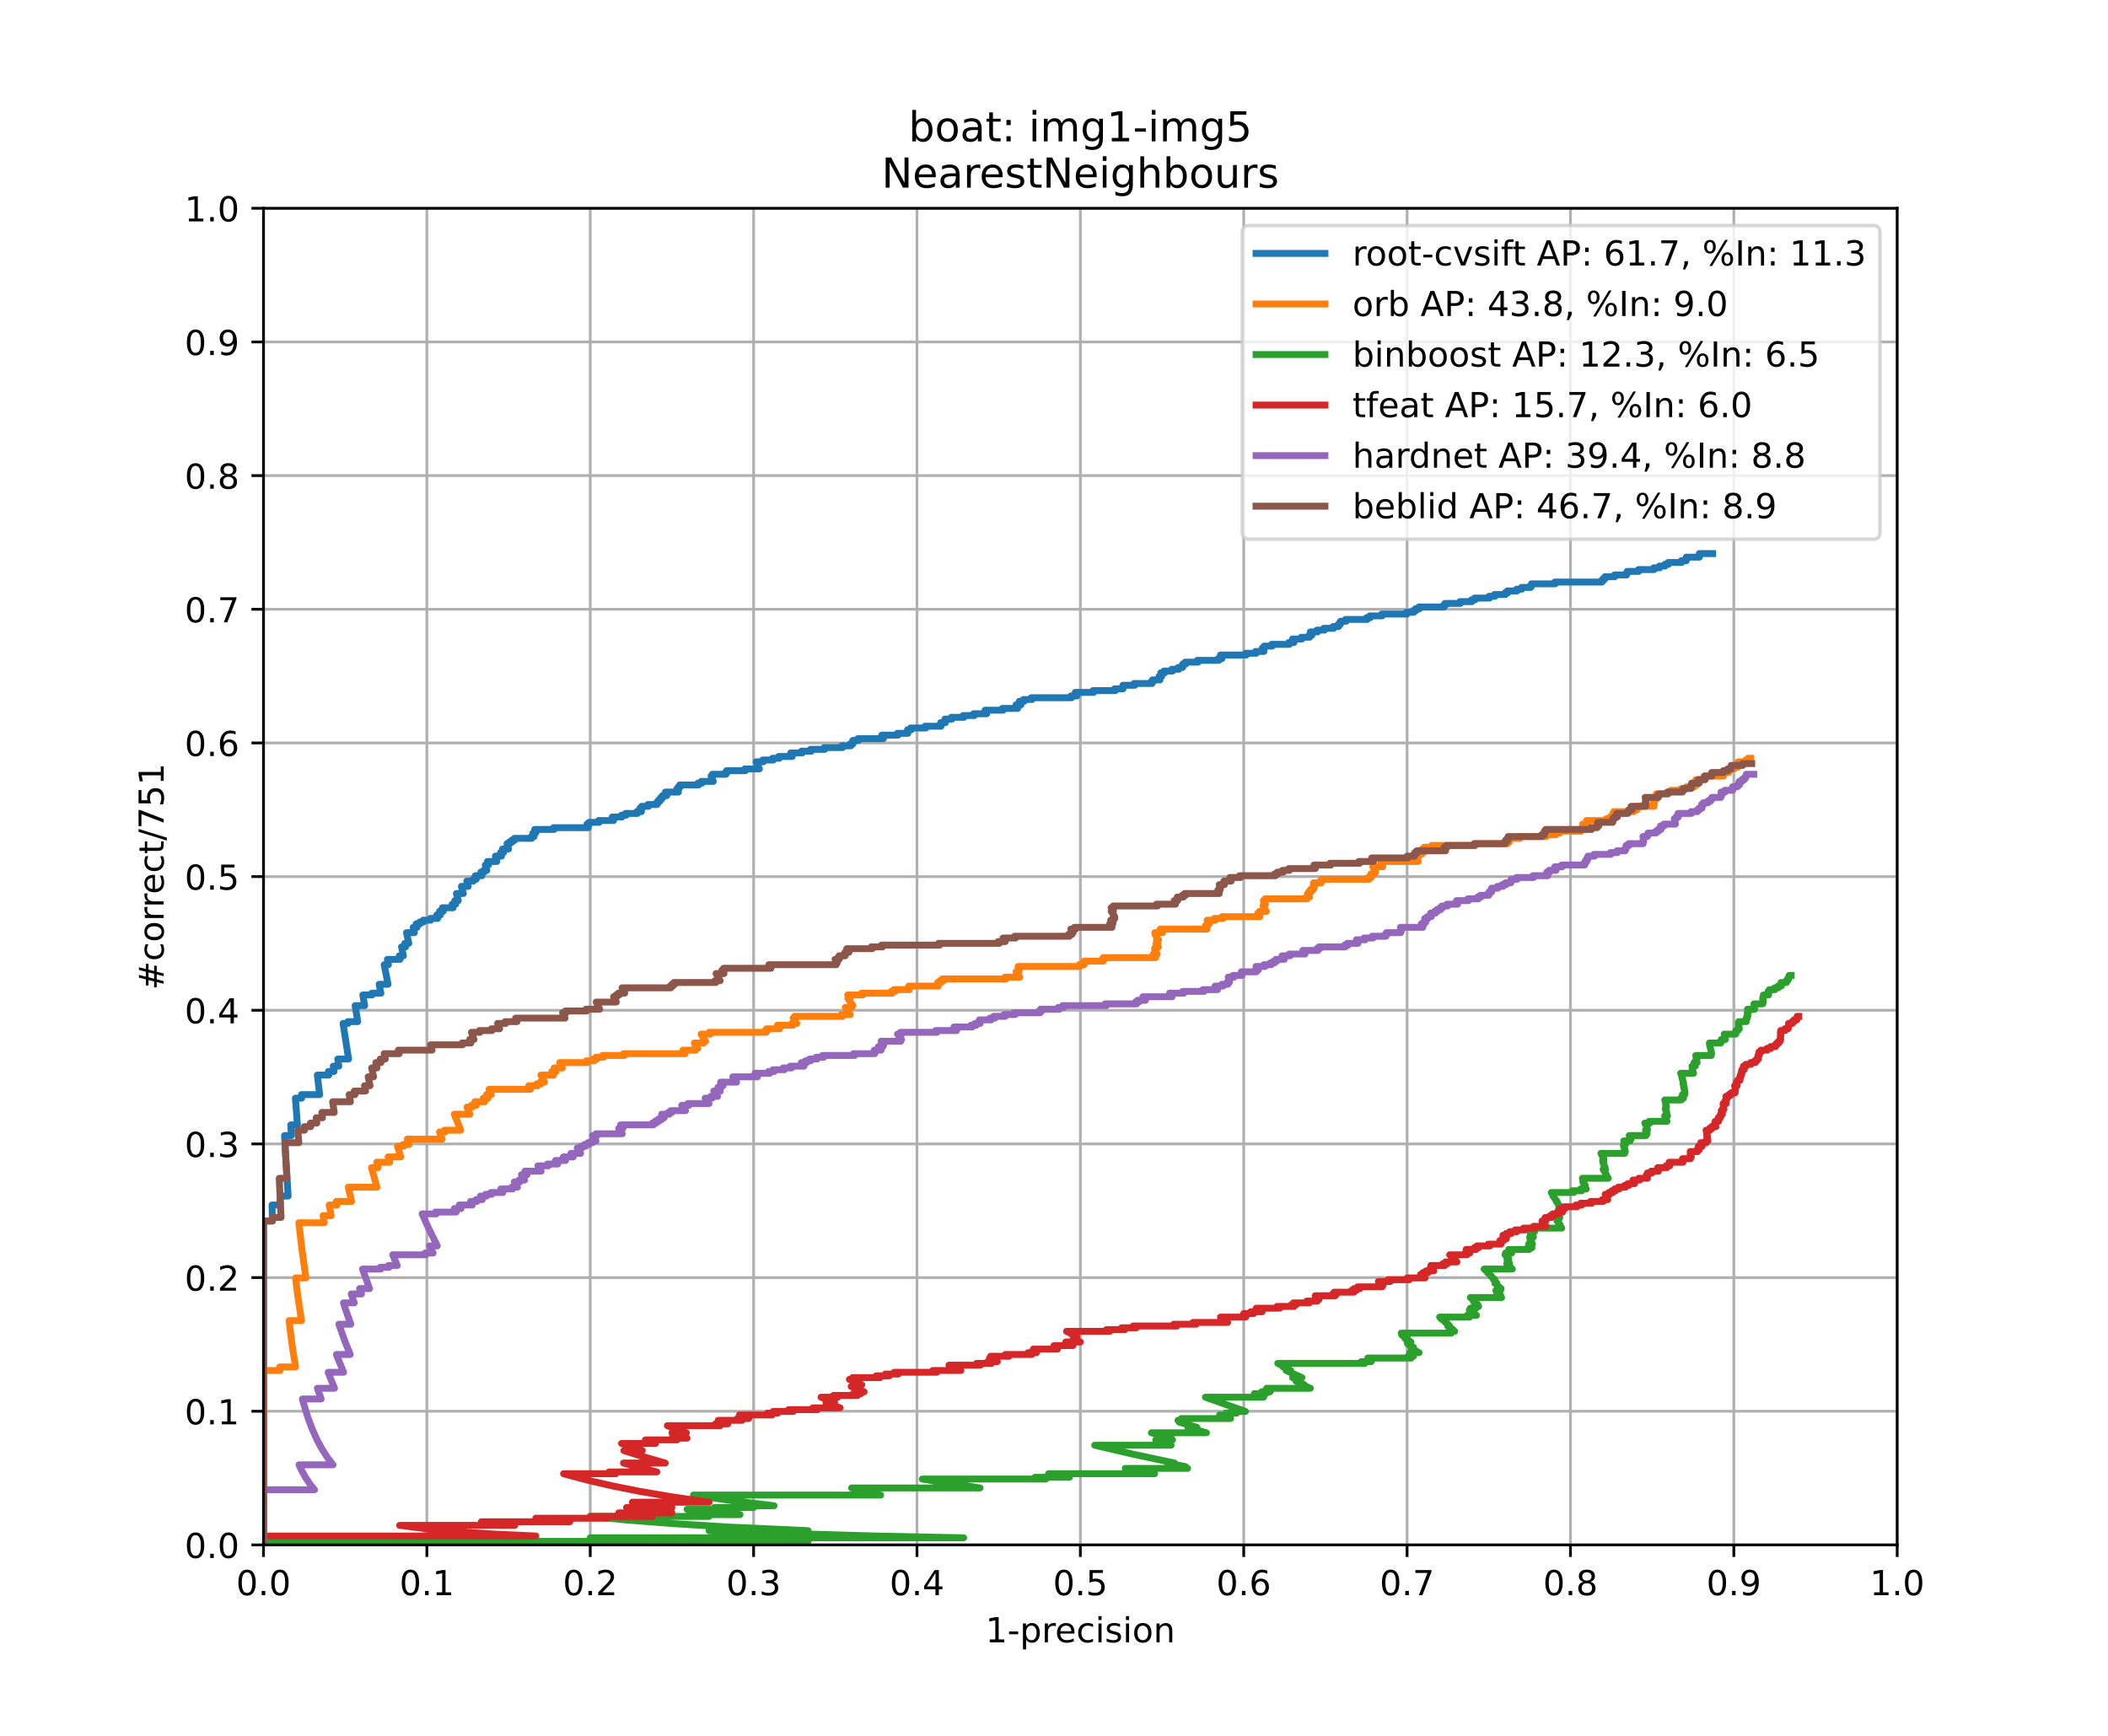 <?xml version="1.0" encoding="utf-8" standalone="no"?>
<!DOCTYPE svg PUBLIC "-//W3C//DTD SVG 1.1//EN"
  "http://www.w3.org/Graphics/SVG/1.1/DTD/svg11.dtd">
<!-- Created with matplotlib (https://matplotlib.org/) -->
<svg height="504pt" version="1.1" viewBox="0 0 612 504" width="612pt" xmlns="http://www.w3.org/2000/svg" xmlns:xlink="http://www.w3.org/1999/xlink">
 <defs>
  <style type="text/css">
*{stroke-linecap:butt;stroke-linejoin:round;}
  </style>
 </defs>
 <g id="figure_1">
  <g id="patch_1">
   <path d="M 0 504 
L 612 504 
L 612 0 
L 0 0 
z
" style="fill:#ffffff;"/>
  </g>
  <g id="axes_1">
   <g id="patch_2">
    <path d="M 76.5 448.56 
L 550.8 448.56 
L 550.8 60.48 
L 76.5 60.48 
z
" style="fill:#ffffff;"/>
   </g>
   <g id="matplotlib.axis_1">
    <g id="xtick_1">
     <g id="line2d_1">
      <path clip-path="url(#pf9f977aa31)" d="M 76.5 448.56 
L 76.5 60.48 
" style="fill:none;stroke:#b0b0b0;stroke-linecap:square;stroke-width:0.8;"/>
     </g>
     <g id="line2d_2">
      <defs>
       <path d="M 0 0 
L 0 3.5 
" id="mbe67de7a82" style="stroke:#000000;stroke-width:0.8;"/>
      </defs>
      <g>
       <use style="stroke:#000000;stroke-width:0.8;" x="76.5" xlink:href="#mbe67de7a82" y="448.56"/>
      </g>
     </g>
     <g id="text_1">
      <!-- 0.0 -->
      <defs>
       <path d="M 31.781 66.406 
Q 24.172 66.406 20.328 58.906 
Q 16.5 51.422 16.5 36.375 
Q 16.5 21.391 20.328 13.891 
Q 24.172 6.391 31.781 6.391 
Q 39.453 6.391 43.281 13.891 
Q 47.125 21.391 47.125 36.375 
Q 47.125 51.422 43.281 58.906 
Q 39.453 66.406 31.781 66.406 
z
M 31.781 74.219 
Q 44.047 74.219 50.516 64.516 
Q 56.984 54.828 56.984 36.375 
Q 56.984 17.969 50.516 8.266 
Q 44.047 -1.422 31.781 -1.422 
Q 19.531 -1.422 13.062 8.266 
Q 6.594 17.969 6.594 36.375 
Q 6.594 54.828 13.062 64.516 
Q 19.531 74.219 31.781 74.219 
z
" id="DejaVuSans-48"/>
       <path d="M 10.688 12.406 
L 21 12.406 
L 21 0 
L 10.688 0 
z
" id="DejaVuSans-46"/>
      </defs>
      <g transform="translate(68.548 463.158)scale(0.1 -0.1)">
       <use xlink:href="#DejaVuSans-48"/>
       <use x="63.623" xlink:href="#DejaVuSans-46"/>
       <use x="95.41" xlink:href="#DejaVuSans-48"/>
      </g>
     </g>
    </g>
    <g id="xtick_2">
     <g id="line2d_3">
      <path clip-path="url(#pf9f977aa31)" d="M 123.93 448.56 
L 123.93 60.48 
" style="fill:none;stroke:#b0b0b0;stroke-linecap:square;stroke-width:0.8;"/>
     </g>
     <g id="line2d_4">
      <g>
       <use style="stroke:#000000;stroke-width:0.8;" x="123.93" xlink:href="#mbe67de7a82" y="448.56"/>
      </g>
     </g>
     <g id="text_2">
      <!-- 0.1 -->
      <defs>
       <path d="M 12.406 8.297 
L 28.516 8.297 
L 28.516 63.922 
L 10.984 60.406 
L 10.984 69.391 
L 28.422 72.906 
L 38.281 72.906 
L 38.281 8.297 
L 54.391 8.297 
L 54.391 0 
L 12.406 0 
z
" id="DejaVuSans-49"/>
      </defs>
      <g transform="translate(115.978 463.158)scale(0.1 -0.1)">
       <use xlink:href="#DejaVuSans-48"/>
       <use x="63.623" xlink:href="#DejaVuSans-46"/>
       <use x="95.41" xlink:href="#DejaVuSans-49"/>
      </g>
     </g>
    </g>
    <g id="xtick_3">
     <g id="line2d_5">
      <path clip-path="url(#pf9f977aa31)" d="M 171.36 448.56 
L 171.36 60.48 
" style="fill:none;stroke:#b0b0b0;stroke-linecap:square;stroke-width:0.8;"/>
     </g>
     <g id="line2d_6">
      <g>
       <use style="stroke:#000000;stroke-width:0.8;" x="171.36" xlink:href="#mbe67de7a82" y="448.56"/>
      </g>
     </g>
     <g id="text_3">
      <!-- 0.2 -->
      <defs>
       <path d="M 19.188 8.297 
L 53.609 8.297 
L 53.609 0 
L 7.328 0 
L 7.328 8.297 
Q 12.938 14.109 22.625 23.891 
Q 32.328 33.688 34.812 36.531 
Q 39.547 41.844 41.422 45.531 
Q 43.312 49.219 43.312 52.781 
Q 43.312 58.594 39.234 62.25 
Q 35.156 65.922 28.609 65.922 
Q 23.969 65.922 18.812 64.312 
Q 13.672 62.703 7.812 59.422 
L 7.812 69.391 
Q 13.766 71.781 18.938 73 
Q 24.125 74.219 28.422 74.219 
Q 39.75 74.219 46.484 68.547 
Q 53.219 62.891 53.219 53.422 
Q 53.219 48.922 51.531 44.891 
Q 49.859 40.875 45.406 35.406 
Q 44.188 33.984 37.641 27.219 
Q 31.109 20.453 19.188 8.297 
z
" id="DejaVuSans-50"/>
      </defs>
      <g transform="translate(163.408 463.158)scale(0.1 -0.1)">
       <use xlink:href="#DejaVuSans-48"/>
       <use x="63.623" xlink:href="#DejaVuSans-46"/>
       <use x="95.41" xlink:href="#DejaVuSans-50"/>
      </g>
     </g>
    </g>
    <g id="xtick_4">
     <g id="line2d_7">
      <path clip-path="url(#pf9f977aa31)" d="M 218.79 448.56 
L 218.79 60.48 
" style="fill:none;stroke:#b0b0b0;stroke-linecap:square;stroke-width:0.8;"/>
     </g>
     <g id="line2d_8">
      <g>
       <use style="stroke:#000000;stroke-width:0.8;" x="218.79" xlink:href="#mbe67de7a82" y="448.56"/>
      </g>
     </g>
     <g id="text_4">
      <!-- 0.3 -->
      <defs>
       <path d="M 40.578 39.312 
Q 47.656 37.797 51.625 33 
Q 55.609 28.219 55.609 21.188 
Q 55.609 10.406 48.188 4.484 
Q 40.766 -1.422 27.094 -1.422 
Q 22.516 -1.422 17.656 -0.516 
Q 12.797 0.391 7.625 2.203 
L 7.625 11.719 
Q 11.719 9.328 16.594 8.109 
Q 21.484 6.891 26.812 6.891 
Q 36.078 6.891 40.938 10.547 
Q 45.797 14.203 45.797 21.188 
Q 45.797 27.641 41.281 31.266 
Q 36.766 34.906 28.719 34.906 
L 20.219 34.906 
L 20.219 43.016 
L 29.109 43.016 
Q 36.375 43.016 40.234 45.922 
Q 44.094 48.828 44.094 54.297 
Q 44.094 59.906 40.109 62.906 
Q 36.141 65.922 28.719 65.922 
Q 24.656 65.922 20.016 65.031 
Q 15.375 64.156 9.812 62.312 
L 9.812 71.094 
Q 15.438 72.656 20.344 73.438 
Q 25.25 74.219 29.594 74.219 
Q 40.828 74.219 47.359 69.109 
Q 53.906 64.016 53.906 55.328 
Q 53.906 49.266 50.438 45.094 
Q 46.969 40.922 40.578 39.312 
z
" id="DejaVuSans-51"/>
      </defs>
      <g transform="translate(210.838 463.158)scale(0.1 -0.1)">
       <use xlink:href="#DejaVuSans-48"/>
       <use x="63.623" xlink:href="#DejaVuSans-46"/>
       <use x="95.41" xlink:href="#DejaVuSans-51"/>
      </g>
     </g>
    </g>
    <g id="xtick_5">
     <g id="line2d_9">
      <path clip-path="url(#pf9f977aa31)" d="M 266.22 448.56 
L 266.22 60.48 
" style="fill:none;stroke:#b0b0b0;stroke-linecap:square;stroke-width:0.8;"/>
     </g>
     <g id="line2d_10">
      <g>
       <use style="stroke:#000000;stroke-width:0.8;" x="266.22" xlink:href="#mbe67de7a82" y="448.56"/>
      </g>
     </g>
     <g id="text_5">
      <!-- 0.4 -->
      <defs>
       <path d="M 37.797 64.312 
L 12.891 25.391 
L 37.797 25.391 
z
M 35.203 72.906 
L 47.609 72.906 
L 47.609 25.391 
L 58.016 25.391 
L 58.016 17.188 
L 47.609 17.188 
L 47.609 0 
L 37.797 0 
L 37.797 17.188 
L 4.891 17.188 
L 4.891 26.703 
z
" id="DejaVuSans-52"/>
      </defs>
      <g transform="translate(258.268 463.158)scale(0.1 -0.1)">
       <use xlink:href="#DejaVuSans-48"/>
       <use x="63.623" xlink:href="#DejaVuSans-46"/>
       <use x="95.41" xlink:href="#DejaVuSans-52"/>
      </g>
     </g>
    </g>
    <g id="xtick_6">
     <g id="line2d_11">
      <path clip-path="url(#pf9f977aa31)" d="M 313.65 448.56 
L 313.65 60.48 
" style="fill:none;stroke:#b0b0b0;stroke-linecap:square;stroke-width:0.8;"/>
     </g>
     <g id="line2d_12">
      <g>
       <use style="stroke:#000000;stroke-width:0.8;" x="313.65" xlink:href="#mbe67de7a82" y="448.56"/>
      </g>
     </g>
     <g id="text_6">
      <!-- 0.5 -->
      <defs>
       <path d="M 10.797 72.906 
L 49.516 72.906 
L 49.516 64.594 
L 19.828 64.594 
L 19.828 46.734 
Q 21.969 47.469 24.109 47.828 
Q 26.266 48.188 28.422 48.188 
Q 40.625 48.188 47.75 41.5 
Q 54.891 34.812 54.891 23.391 
Q 54.891 11.625 47.562 5.094 
Q 40.234 -1.422 26.906 -1.422 
Q 22.312 -1.422 17.547 -0.641 
Q 12.797 0.141 7.719 1.703 
L 7.719 11.625 
Q 12.109 9.234 16.797 8.062 
Q 21.484 6.891 26.703 6.891 
Q 35.156 6.891 40.078 11.328 
Q 45.016 15.766 45.016 23.391 
Q 45.016 31 40.078 35.438 
Q 35.156 39.891 26.703 39.891 
Q 22.75 39.891 18.812 39.016 
Q 14.891 38.141 10.797 36.281 
z
" id="DejaVuSans-53"/>
      </defs>
      <g transform="translate(305.698 463.158)scale(0.1 -0.1)">
       <use xlink:href="#DejaVuSans-48"/>
       <use x="63.623" xlink:href="#DejaVuSans-46"/>
       <use x="95.41" xlink:href="#DejaVuSans-53"/>
      </g>
     </g>
    </g>
    <g id="xtick_7">
     <g id="line2d_13">
      <path clip-path="url(#pf9f977aa31)" d="M 361.08 448.56 
L 361.08 60.48 
" style="fill:none;stroke:#b0b0b0;stroke-linecap:square;stroke-width:0.8;"/>
     </g>
     <g id="line2d_14">
      <g>
       <use style="stroke:#000000;stroke-width:0.8;" x="361.08" xlink:href="#mbe67de7a82" y="448.56"/>
      </g>
     </g>
     <g id="text_7">
      <!-- 0.6 -->
      <defs>
       <path d="M 33.016 40.375 
Q 26.375 40.375 22.484 35.828 
Q 18.609 31.297 18.609 23.391 
Q 18.609 15.531 22.484 10.953 
Q 26.375 6.391 33.016 6.391 
Q 39.656 6.391 43.531 10.953 
Q 47.406 15.531 47.406 23.391 
Q 47.406 31.297 43.531 35.828 
Q 39.656 40.375 33.016 40.375 
z
M 52.594 71.297 
L 52.594 62.312 
Q 48.875 64.062 45.094 64.984 
Q 41.312 65.922 37.594 65.922 
Q 27.828 65.922 22.672 59.328 
Q 17.531 52.734 16.797 39.406 
Q 19.672 43.656 24.016 45.922 
Q 28.375 48.188 33.594 48.188 
Q 44.578 48.188 50.953 41.516 
Q 57.328 34.859 57.328 23.391 
Q 57.328 12.156 50.688 5.359 
Q 44.047 -1.422 33.016 -1.422 
Q 20.359 -1.422 13.672 8.266 
Q 6.984 17.969 6.984 36.375 
Q 6.984 53.656 15.188 63.938 
Q 23.391 74.219 37.203 74.219 
Q 40.922 74.219 44.703 73.484 
Q 48.484 72.75 52.594 71.297 
z
" id="DejaVuSans-54"/>
      </defs>
      <g transform="translate(353.128 463.158)scale(0.1 -0.1)">
       <use xlink:href="#DejaVuSans-48"/>
       <use x="63.623" xlink:href="#DejaVuSans-46"/>
       <use x="95.41" xlink:href="#DejaVuSans-54"/>
      </g>
     </g>
    </g>
    <g id="xtick_8">
     <g id="line2d_15">
      <path clip-path="url(#pf9f977aa31)" d="M 408.51 448.56 
L 408.51 60.48 
" style="fill:none;stroke:#b0b0b0;stroke-linecap:square;stroke-width:0.8;"/>
     </g>
     <g id="line2d_16">
      <g>
       <use style="stroke:#000000;stroke-width:0.8;" x="408.51" xlink:href="#mbe67de7a82" y="448.56"/>
      </g>
     </g>
     <g id="text_8">
      <!-- 0.7 -->
      <defs>
       <path d="M 8.203 72.906 
L 55.078 72.906 
L 55.078 68.703 
L 28.609 0 
L 18.312 0 
L 43.219 64.594 
L 8.203 64.594 
z
" id="DejaVuSans-55"/>
      </defs>
      <g transform="translate(400.558 463.158)scale(0.1 -0.1)">
       <use xlink:href="#DejaVuSans-48"/>
       <use x="63.623" xlink:href="#DejaVuSans-46"/>
       <use x="95.41" xlink:href="#DejaVuSans-55"/>
      </g>
     </g>
    </g>
    <g id="xtick_9">
     <g id="line2d_17">
      <path clip-path="url(#pf9f977aa31)" d="M 455.94 448.56 
L 455.94 60.48 
" style="fill:none;stroke:#b0b0b0;stroke-linecap:square;stroke-width:0.8;"/>
     </g>
     <g id="line2d_18">
      <g>
       <use style="stroke:#000000;stroke-width:0.8;" x="455.94" xlink:href="#mbe67de7a82" y="448.56"/>
      </g>
     </g>
     <g id="text_9">
      <!-- 0.8 -->
      <defs>
       <path d="M 31.781 34.625 
Q 24.75 34.625 20.719 30.859 
Q 16.703 27.094 16.703 20.516 
Q 16.703 13.922 20.719 10.156 
Q 24.75 6.391 31.781 6.391 
Q 38.812 6.391 42.859 10.172 
Q 46.922 13.969 46.922 20.516 
Q 46.922 27.094 42.891 30.859 
Q 38.875 34.625 31.781 34.625 
z
M 21.922 38.812 
Q 15.578 40.375 12.031 44.719 
Q 8.5 49.078 8.5 55.328 
Q 8.5 64.062 14.719 69.141 
Q 20.953 74.219 31.781 74.219 
Q 42.672 74.219 48.875 69.141 
Q 55.078 64.062 55.078 55.328 
Q 55.078 49.078 51.531 44.719 
Q 48 40.375 41.703 38.812 
Q 48.828 37.156 52.797 32.312 
Q 56.781 27.484 56.781 20.516 
Q 56.781 9.906 50.312 4.234 
Q 43.844 -1.422 31.781 -1.422 
Q 19.734 -1.422 13.25 4.234 
Q 6.781 9.906 6.781 20.516 
Q 6.781 27.484 10.781 32.312 
Q 14.797 37.156 21.922 38.812 
z
M 18.312 54.391 
Q 18.312 48.734 21.844 45.562 
Q 25.391 42.391 31.781 42.391 
Q 38.141 42.391 41.719 45.562 
Q 45.312 48.734 45.312 54.391 
Q 45.312 60.062 41.719 63.234 
Q 38.141 66.406 31.781 66.406 
Q 25.391 66.406 21.844 63.234 
Q 18.312 60.062 18.312 54.391 
z
" id="DejaVuSans-56"/>
      </defs>
      <g transform="translate(447.988 463.158)scale(0.1 -0.1)">
       <use xlink:href="#DejaVuSans-48"/>
       <use x="63.623" xlink:href="#DejaVuSans-46"/>
       <use x="95.41" xlink:href="#DejaVuSans-56"/>
      </g>
     </g>
    </g>
    <g id="xtick_10">
     <g id="line2d_19">
      <path clip-path="url(#pf9f977aa31)" d="M 503.37 448.56 
L 503.37 60.48 
" style="fill:none;stroke:#b0b0b0;stroke-linecap:square;stroke-width:0.8;"/>
     </g>
     <g id="line2d_20">
      <g>
       <use style="stroke:#000000;stroke-width:0.8;" x="503.37" xlink:href="#mbe67de7a82" y="448.56"/>
      </g>
     </g>
     <g id="text_10">
      <!-- 0.9 -->
      <defs>
       <path d="M 10.984 1.516 
L 10.984 10.5 
Q 14.703 8.734 18.5 7.812 
Q 22.312 6.891 25.984 6.891 
Q 35.75 6.891 40.891 13.453 
Q 46.047 20.016 46.781 33.406 
Q 43.953 29.203 39.594 26.953 
Q 35.25 24.703 29.984 24.703 
Q 19.047 24.703 12.672 31.312 
Q 6.297 37.938 6.297 49.422 
Q 6.297 60.641 12.938 67.422 
Q 19.578 74.219 30.609 74.219 
Q 43.266 74.219 49.922 64.516 
Q 56.594 54.828 56.594 36.375 
Q 56.594 19.141 48.406 8.859 
Q 40.234 -1.422 26.422 -1.422 
Q 22.703 -1.422 18.891 -0.688 
Q 15.094 0.047 10.984 1.516 
z
M 30.609 32.422 
Q 37.25 32.422 41.125 36.953 
Q 45.016 41.5 45.016 49.422 
Q 45.016 57.281 41.125 61.844 
Q 37.25 66.406 30.609 66.406 
Q 23.969 66.406 20.094 61.844 
Q 16.219 57.281 16.219 49.422 
Q 16.219 41.5 20.094 36.953 
Q 23.969 32.422 30.609 32.422 
z
" id="DejaVuSans-57"/>
      </defs>
      <g transform="translate(495.418 463.158)scale(0.1 -0.1)">
       <use xlink:href="#DejaVuSans-48"/>
       <use x="63.623" xlink:href="#DejaVuSans-46"/>
       <use x="95.41" xlink:href="#DejaVuSans-57"/>
      </g>
     </g>
    </g>
    <g id="xtick_11">
     <g id="line2d_21">
      <path clip-path="url(#pf9f977aa31)" d="M 550.8 448.56 
L 550.8 60.48 
" style="fill:none;stroke:#b0b0b0;stroke-linecap:square;stroke-width:0.8;"/>
     </g>
     <g id="line2d_22">
      <g>
       <use style="stroke:#000000;stroke-width:0.8;" x="550.8" xlink:href="#mbe67de7a82" y="448.56"/>
      </g>
     </g>
     <g id="text_11">
      <!-- 1.0 -->
      <g transform="translate(542.848 463.158)scale(0.1 -0.1)">
       <use xlink:href="#DejaVuSans-49"/>
       <use x="63.623" xlink:href="#DejaVuSans-46"/>
       <use x="95.41" xlink:href="#DejaVuSans-48"/>
      </g>
     </g>
    </g>
    <g id="text_12">
     <!-- 1-precision -->
     <defs>
      <path d="M 4.891 31.391 
L 31.203 31.391 
L 31.203 23.391 
L 4.891 23.391 
z
" id="DejaVuSans-45"/>
      <path d="M 18.109 8.203 
L 18.109 -20.797 
L 9.078 -20.797 
L 9.078 54.688 
L 18.109 54.688 
L 18.109 46.391 
Q 20.953 51.266 25.266 53.625 
Q 29.594 56 35.594 56 
Q 45.562 56 51.781 48.094 
Q 58.016 40.188 58.016 27.297 
Q 58.016 14.406 51.781 6.484 
Q 45.562 -1.422 35.594 -1.422 
Q 29.594 -1.422 25.266 0.953 
Q 20.953 3.328 18.109 8.203 
z
M 48.688 27.297 
Q 48.688 37.203 44.609 42.844 
Q 40.531 48.484 33.406 48.484 
Q 26.266 48.484 22.188 42.844 
Q 18.109 37.203 18.109 27.297 
Q 18.109 17.391 22.188 11.75 
Q 26.266 6.109 33.406 6.109 
Q 40.531 6.109 44.609 11.75 
Q 48.688 17.391 48.688 27.297 
z
" id="DejaVuSans-112"/>
      <path d="M 41.109 46.297 
Q 39.594 47.172 37.812 47.578 
Q 36.031 48 33.891 48 
Q 26.266 48 22.188 43.047 
Q 18.109 38.094 18.109 28.812 
L 18.109 0 
L 9.078 0 
L 9.078 54.688 
L 18.109 54.688 
L 18.109 46.188 
Q 20.953 51.172 25.484 53.578 
Q 30.031 56 36.531 56 
Q 37.453 56 38.578 55.875 
Q 39.703 55.766 41.062 55.516 
z
" id="DejaVuSans-114"/>
      <path d="M 56.203 29.594 
L 56.203 25.203 
L 14.891 25.203 
Q 15.484 15.922 20.484 11.062 
Q 25.484 6.203 34.422 6.203 
Q 39.594 6.203 44.453 7.469 
Q 49.312 8.734 54.109 11.281 
L 54.109 2.781 
Q 49.266 0.734 44.188 -0.344 
Q 39.109 -1.422 33.891 -1.422 
Q 20.797 -1.422 13.156 6.188 
Q 5.516 13.812 5.516 26.812 
Q 5.516 40.234 12.766 48.109 
Q 20.016 56 32.328 56 
Q 43.359 56 49.781 48.891 
Q 56.203 41.797 56.203 29.594 
z
M 47.219 32.234 
Q 47.125 39.594 43.094 43.984 
Q 39.062 48.391 32.422 48.391 
Q 24.906 48.391 20.391 44.141 
Q 15.875 39.891 15.188 32.172 
z
" id="DejaVuSans-101"/>
      <path d="M 48.781 52.594 
L 48.781 44.188 
Q 44.969 46.297 41.141 47.344 
Q 37.312 48.391 33.406 48.391 
Q 24.656 48.391 19.812 42.844 
Q 14.984 37.312 14.984 27.297 
Q 14.984 17.281 19.812 11.734 
Q 24.656 6.203 33.406 6.203 
Q 37.312 6.203 41.141 7.25 
Q 44.969 8.297 48.781 10.406 
L 48.781 2.094 
Q 45.016 0.344 40.984 -0.531 
Q 36.969 -1.422 32.422 -1.422 
Q 20.062 -1.422 12.781 6.344 
Q 5.516 14.109 5.516 27.297 
Q 5.516 40.672 12.859 48.328 
Q 20.219 56 33.016 56 
Q 37.156 56 41.109 55.141 
Q 45.062 54.297 48.781 52.594 
z
" id="DejaVuSans-99"/>
      <path d="M 9.422 54.688 
L 18.406 54.688 
L 18.406 0 
L 9.422 0 
z
M 9.422 75.984 
L 18.406 75.984 
L 18.406 64.594 
L 9.422 64.594 
z
" id="DejaVuSans-105"/>
      <path d="M 44.281 53.078 
L 44.281 44.578 
Q 40.484 46.531 36.375 47.5 
Q 32.281 48.484 27.875 48.484 
Q 21.188 48.484 17.844 46.438 
Q 14.5 44.391 14.5 40.281 
Q 14.5 37.156 16.891 35.375 
Q 19.281 33.594 26.516 31.984 
L 29.594 31.297 
Q 39.156 29.25 43.188 25.516 
Q 47.219 21.781 47.219 15.094 
Q 47.219 7.469 41.188 3.016 
Q 35.156 -1.422 24.609 -1.422 
Q 20.219 -1.422 15.453 -0.562 
Q 10.688 0.297 5.422 2 
L 5.422 11.281 
Q 10.406 8.688 15.234 7.391 
Q 20.062 6.109 24.812 6.109 
Q 31.156 6.109 34.562 8.281 
Q 37.984 10.453 37.984 14.406 
Q 37.984 18.062 35.516 20.016 
Q 33.062 21.969 24.703 23.781 
L 21.578 24.516 
Q 13.234 26.266 9.516 29.906 
Q 5.812 33.547 5.812 39.891 
Q 5.812 47.609 11.281 51.797 
Q 16.75 56 26.812 56 
Q 31.781 56 36.172 55.266 
Q 40.578 54.547 44.281 53.078 
z
" id="DejaVuSans-115"/>
      <path d="M 30.609 48.391 
Q 23.391 48.391 19.188 42.75 
Q 14.984 37.109 14.984 27.297 
Q 14.984 17.484 19.156 11.844 
Q 23.344 6.203 30.609 6.203 
Q 37.797 6.203 41.984 11.859 
Q 46.188 17.531 46.188 27.297 
Q 46.188 37.016 41.984 42.703 
Q 37.797 48.391 30.609 48.391 
z
M 30.609 56 
Q 42.328 56 49.016 48.375 
Q 55.719 40.766 55.719 27.297 
Q 55.719 13.875 49.016 6.219 
Q 42.328 -1.422 30.609 -1.422 
Q 18.844 -1.422 12.172 6.219 
Q 5.516 13.875 5.516 27.297 
Q 5.516 40.766 12.172 48.375 
Q 18.844 56 30.609 56 
z
" id="DejaVuSans-111"/>
      <path d="M 54.891 33.016 
L 54.891 0 
L 45.906 0 
L 45.906 32.719 
Q 45.906 40.484 42.875 44.328 
Q 39.844 48.188 33.797 48.188 
Q 26.516 48.188 22.312 43.547 
Q 18.109 38.922 18.109 30.906 
L 18.109 0 
L 9.078 0 
L 9.078 54.688 
L 18.109 54.688 
L 18.109 46.188 
Q 21.344 51.125 25.703 53.562 
Q 30.078 56 35.797 56 
Q 45.219 56 50.047 50.172 
Q 54.891 44.344 54.891 33.016 
z
" id="DejaVuSans-110"/>
     </defs>
     <g transform="translate(286.111 476.837)scale(0.1 -0.1)">
      <use xlink:href="#DejaVuSans-49"/>
      <use x="63.623" xlink:href="#DejaVuSans-45"/>
      <use x="99.707" xlink:href="#DejaVuSans-112"/>
      <use x="163.184" xlink:href="#DejaVuSans-114"/>
      <use x="202.047" xlink:href="#DejaVuSans-101"/>
      <use x="263.57" xlink:href="#DejaVuSans-99"/>
      <use x="318.551" xlink:href="#DejaVuSans-105"/>
      <use x="346.334" xlink:href="#DejaVuSans-115"/>
      <use x="398.434" xlink:href="#DejaVuSans-105"/>
      <use x="426.217" xlink:href="#DejaVuSans-111"/>
      <use x="487.398" xlink:href="#DejaVuSans-110"/>
     </g>
    </g>
   </g>
   <g id="matplotlib.axis_2">
    <g id="ytick_1">
     <g id="line2d_23">
      <path clip-path="url(#pf9f977aa31)" d="M 76.5 448.56 
L 550.8 448.56 
" style="fill:none;stroke:#b0b0b0;stroke-linecap:square;stroke-width:0.8;"/>
     </g>
     <g id="line2d_24">
      <defs>
       <path d="M 0 0 
L -3.5 0 
" id="m148a6a43c0" style="stroke:#000000;stroke-width:0.8;"/>
      </defs>
      <g>
       <use style="stroke:#000000;stroke-width:0.8;" x="76.5" xlink:href="#m148a6a43c0" y="448.56"/>
      </g>
     </g>
     <g id="text_13">
      <!-- 0.0 -->
      <g transform="translate(53.597 452.359)scale(0.1 -0.1)">
       <use xlink:href="#DejaVuSans-48"/>
       <use x="63.623" xlink:href="#DejaVuSans-46"/>
       <use x="95.41" xlink:href="#DejaVuSans-48"/>
      </g>
     </g>
    </g>
    <g id="ytick_2">
     <g id="line2d_25">
      <path clip-path="url(#pf9f977aa31)" d="M 76.5 409.752 
L 550.8 409.752 
" style="fill:none;stroke:#b0b0b0;stroke-linecap:square;stroke-width:0.8;"/>
     </g>
     <g id="line2d_26">
      <g>
       <use style="stroke:#000000;stroke-width:0.8;" x="76.5" xlink:href="#m148a6a43c0" y="409.752"/>
      </g>
     </g>
     <g id="text_14">
      <!-- 0.1 -->
      <g transform="translate(53.597 413.551)scale(0.1 -0.1)">
       <use xlink:href="#DejaVuSans-48"/>
       <use x="63.623" xlink:href="#DejaVuSans-46"/>
       <use x="95.41" xlink:href="#DejaVuSans-49"/>
      </g>
     </g>
    </g>
    <g id="ytick_3">
     <g id="line2d_27">
      <path clip-path="url(#pf9f977aa31)" d="M 76.5 370.944 
L 550.8 370.944 
" style="fill:none;stroke:#b0b0b0;stroke-linecap:square;stroke-width:0.8;"/>
     </g>
     <g id="line2d_28">
      <g>
       <use style="stroke:#000000;stroke-width:0.8;" x="76.5" xlink:href="#m148a6a43c0" y="370.944"/>
      </g>
     </g>
     <g id="text_15">
      <!-- 0.2 -->
      <g transform="translate(53.597 374.743)scale(0.1 -0.1)">
       <use xlink:href="#DejaVuSans-48"/>
       <use x="63.623" xlink:href="#DejaVuSans-46"/>
       <use x="95.41" xlink:href="#DejaVuSans-50"/>
      </g>
     </g>
    </g>
    <g id="ytick_4">
     <g id="line2d_29">
      <path clip-path="url(#pf9f977aa31)" d="M 76.5 332.136 
L 550.8 332.136 
" style="fill:none;stroke:#b0b0b0;stroke-linecap:square;stroke-width:0.8;"/>
     </g>
     <g id="line2d_30">
      <g>
       <use style="stroke:#000000;stroke-width:0.8;" x="76.5" xlink:href="#m148a6a43c0" y="332.136"/>
      </g>
     </g>
     <g id="text_16">
      <!-- 0.3 -->
      <g transform="translate(53.597 335.935)scale(0.1 -0.1)">
       <use xlink:href="#DejaVuSans-48"/>
       <use x="63.623" xlink:href="#DejaVuSans-46"/>
       <use x="95.41" xlink:href="#DejaVuSans-51"/>
      </g>
     </g>
    </g>
    <g id="ytick_5">
     <g id="line2d_31">
      <path clip-path="url(#pf9f977aa31)" d="M 76.5 293.328 
L 550.8 293.328 
" style="fill:none;stroke:#b0b0b0;stroke-linecap:square;stroke-width:0.8;"/>
     </g>
     <g id="line2d_32">
      <g>
       <use style="stroke:#000000;stroke-width:0.8;" x="76.5" xlink:href="#m148a6a43c0" y="293.328"/>
      </g>
     </g>
     <g id="text_17">
      <!-- 0.4 -->
      <g transform="translate(53.597 297.127)scale(0.1 -0.1)">
       <use xlink:href="#DejaVuSans-48"/>
       <use x="63.623" xlink:href="#DejaVuSans-46"/>
       <use x="95.41" xlink:href="#DejaVuSans-52"/>
      </g>
     </g>
    </g>
    <g id="ytick_6">
     <g id="line2d_33">
      <path clip-path="url(#pf9f977aa31)" d="M 76.5 254.52 
L 550.8 254.52 
" style="fill:none;stroke:#b0b0b0;stroke-linecap:square;stroke-width:0.8;"/>
     </g>
     <g id="line2d_34">
      <g>
       <use style="stroke:#000000;stroke-width:0.8;" x="76.5" xlink:href="#m148a6a43c0" y="254.52"/>
      </g>
     </g>
     <g id="text_18">
      <!-- 0.5 -->
      <g transform="translate(53.597 258.319)scale(0.1 -0.1)">
       <use xlink:href="#DejaVuSans-48"/>
       <use x="63.623" xlink:href="#DejaVuSans-46"/>
       <use x="95.41" xlink:href="#DejaVuSans-53"/>
      </g>
     </g>
    </g>
    <g id="ytick_7">
     <g id="line2d_35">
      <path clip-path="url(#pf9f977aa31)" d="M 76.5 215.712 
L 550.8 215.712 
" style="fill:none;stroke:#b0b0b0;stroke-linecap:square;stroke-width:0.8;"/>
     </g>
     <g id="line2d_36">
      <g>
       <use style="stroke:#000000;stroke-width:0.8;" x="76.5" xlink:href="#m148a6a43c0" y="215.712"/>
      </g>
     </g>
     <g id="text_19">
      <!-- 0.6 -->
      <g transform="translate(53.597 219.511)scale(0.1 -0.1)">
       <use xlink:href="#DejaVuSans-48"/>
       <use x="63.623" xlink:href="#DejaVuSans-46"/>
       <use x="95.41" xlink:href="#DejaVuSans-54"/>
      </g>
     </g>
    </g>
    <g id="ytick_8">
     <g id="line2d_37">
      <path clip-path="url(#pf9f977aa31)" d="M 76.5 176.904 
L 550.8 176.904 
" style="fill:none;stroke:#b0b0b0;stroke-linecap:square;stroke-width:0.8;"/>
     </g>
     <g id="line2d_38">
      <g>
       <use style="stroke:#000000;stroke-width:0.8;" x="76.5" xlink:href="#m148a6a43c0" y="176.904"/>
      </g>
     </g>
     <g id="text_20">
      <!-- 0.7 -->
      <g transform="translate(53.597 180.703)scale(0.1 -0.1)">
       <use xlink:href="#DejaVuSans-48"/>
       <use x="63.623" xlink:href="#DejaVuSans-46"/>
       <use x="95.41" xlink:href="#DejaVuSans-55"/>
      </g>
     </g>
    </g>
    <g id="ytick_9">
     <g id="line2d_39">
      <path clip-path="url(#pf9f977aa31)" d="M 76.5 138.096 
L 550.8 138.096 
" style="fill:none;stroke:#b0b0b0;stroke-linecap:square;stroke-width:0.8;"/>
     </g>
     <g id="line2d_40">
      <g>
       <use style="stroke:#000000;stroke-width:0.8;" x="76.5" xlink:href="#m148a6a43c0" y="138.096"/>
      </g>
     </g>
     <g id="text_21">
      <!-- 0.8 -->
      <g transform="translate(53.597 141.895)scale(0.1 -0.1)">
       <use xlink:href="#DejaVuSans-48"/>
       <use x="63.623" xlink:href="#DejaVuSans-46"/>
       <use x="95.41" xlink:href="#DejaVuSans-56"/>
      </g>
     </g>
    </g>
    <g id="ytick_10">
     <g id="line2d_41">
      <path clip-path="url(#pf9f977aa31)" d="M 76.5 99.288 
L 550.8 99.288 
" style="fill:none;stroke:#b0b0b0;stroke-linecap:square;stroke-width:0.8;"/>
     </g>
     <g id="line2d_42">
      <g>
       <use style="stroke:#000000;stroke-width:0.8;" x="76.5" xlink:href="#m148a6a43c0" y="99.288"/>
      </g>
     </g>
     <g id="text_22">
      <!-- 0.9 -->
      <g transform="translate(53.597 103.087)scale(0.1 -0.1)">
       <use xlink:href="#DejaVuSans-48"/>
       <use x="63.623" xlink:href="#DejaVuSans-46"/>
       <use x="95.41" xlink:href="#DejaVuSans-57"/>
      </g>
     </g>
    </g>
    <g id="ytick_11">
     <g id="line2d_43">
      <path clip-path="url(#pf9f977aa31)" d="M 76.5 60.48 
L 550.8 60.48 
" style="fill:none;stroke:#b0b0b0;stroke-linecap:square;stroke-width:0.8;"/>
     </g>
     <g id="line2d_44">
      <g>
       <use style="stroke:#000000;stroke-width:0.8;" x="76.5" xlink:href="#m148a6a43c0" y="60.48"/>
      </g>
     </g>
     <g id="text_23">
      <!-- 1.0 -->
      <g transform="translate(53.597 64.279)scale(0.1 -0.1)">
       <use xlink:href="#DejaVuSans-49"/>
       <use x="63.623" xlink:href="#DejaVuSans-46"/>
       <use x="95.41" xlink:href="#DejaVuSans-48"/>
      </g>
     </g>
    </g>
    <g id="text_24">
     <!-- #correct/751 -->
     <defs>
      <path d="M 51.125 44 
L 36.922 44 
L 32.812 27.688 
L 47.125 27.688 
z
M 43.797 71.781 
L 38.719 51.516 
L 52.984 51.516 
L 58.109 71.781 
L 65.922 71.781 
L 60.891 51.516 
L 76.125 51.516 
L 76.125 44 
L 58.984 44 
L 54.984 27.688 
L 70.516 27.688 
L 70.516 20.219 
L 53.078 20.219 
L 48 0 
L 40.188 0 
L 45.219 20.219 
L 30.906 20.219 
L 25.875 0 
L 18.016 0 
L 23.094 20.219 
L 7.719 20.219 
L 7.719 27.688 
L 24.906 27.688 
L 29 44 
L 13.281 44 
L 13.281 51.516 
L 30.906 51.516 
L 35.891 71.781 
z
" id="DejaVuSans-35"/>
      <path d="M 18.312 70.219 
L 18.312 54.688 
L 36.812 54.688 
L 36.812 47.703 
L 18.312 47.703 
L 18.312 18.016 
Q 18.312 11.328 20.141 9.422 
Q 21.969 7.516 27.594 7.516 
L 36.812 7.516 
L 36.812 0 
L 27.594 0 
Q 17.188 0 13.234 3.875 
Q 9.281 7.766 9.281 18.016 
L 9.281 47.703 
L 2.688 47.703 
L 2.688 54.688 
L 9.281 54.688 
L 9.281 70.219 
z
" id="DejaVuSans-116"/>
      <path d="M 25.391 72.906 
L 33.688 72.906 
L 8.297 -9.281 
L 0 -9.281 
z
" id="DejaVuSans-47"/>
     </defs>
     <g transform="translate(47.517 287.443)rotate(-90)scale(0.1 -0.1)">
      <use xlink:href="#DejaVuSans-35"/>
      <use x="83.789" xlink:href="#DejaVuSans-99"/>
      <use x="138.77" xlink:href="#DejaVuSans-111"/>
      <use x="199.951" xlink:href="#DejaVuSans-114"/>
      <use x="239.314" xlink:href="#DejaVuSans-114"/>
      <use x="278.178" xlink:href="#DejaVuSans-101"/>
      <use x="339.701" xlink:href="#DejaVuSans-99"/>
      <use x="394.682" xlink:href="#DejaVuSans-116"/>
      <use x="433.891" xlink:href="#DejaVuSans-47"/>
      <use x="467.582" xlink:href="#DejaVuSans-55"/>
      <use x="531.205" xlink:href="#DejaVuSans-53"/>
      <use x="594.828" xlink:href="#DejaVuSans-49"/>
     </g>
    </g>
   </g>
   <g id="line2d_45">
    <path clip-path="url(#pf9f977aa31)" d="M 76.5 448.043 
L 76.5 354.511 
L 79.092 354.511 
L 78.97 349.861 
L 81.415 349.861 
L 81.291 347.277 
L 83.65 347.277 
L 82.796 333.325 
L 82.607 329.707 
L 84.608 329.707 
L 84.405 326.607 
L 86.34 326.607 
L 85.764 318.855 
L 87.573 318.855 
L 87.488 317.822 
L 92.793 317.822 
L 92.136 312.138 
L 95.472 312.138 
L 95.335 311.104 
L 96.973 311.104 
L 96.755 309.554 
L 98.365 309.554 
L 98.059 307.487 
L 101.203 307.487 
L 99.599 297.152 
L 101.059 297.152 
L 100.98 296.635 
L 103.863 296.635 
L 103.096 291.984 
L 105.868 291.984 
L 105.333 288.884 
L 108.024 288.884 
L 107.93 288.367 
L 110.581 288.367 
L 110.079 285.783 
L 112.664 285.783 
L 111.534 280.099 
L 112.778 280.099 
L 112.472 278.549 
L 116.135 278.549 
L 115.916 277.515 
L 117.117 277.515 
L 116.563 274.932 
L 117.743 274.932 
L 117.521 273.898 
L 118.688 273.898 
L 118.017 270.798 
L 120.301 270.798 
L 119.957 269.247 
L 121.082 269.247 
L 120.85 268.214 
L 121.964 268.214 
L 121.847 267.697 
L 122.952 267.697 
L 122.833 267.18 
L 125.022 267.18 
L 124.898 266.664 
L 127.06 266.664 
L 126.805 265.63 
L 127.873 265.63 
L 127.615 264.597 
L 128.673 264.597 
L 128.413 263.563 
L 131.542 263.563 
L 131.272 262.53 
L 132.3 262.53 
L 132.028 261.496 
L 133.047 261.496 
L 132.502 259.429 
L 134.508 259.429 
L 133.957 257.362 
L 135.928 257.362 
L 135.509 255.812 
L 137.45 255.812 
L 137.308 255.295 
L 138.269 255.295 
L 137.983 254.262 
L 139.886 254.262 
L 139.595 253.228 
L 140.536 253.228 
L 140.39 252.711 
L 141.325 252.711 
L 140.885 251.161 
L 141.81 251.161 
L 141.516 250.128 
L 144.257 250.128 
L 143.806 248.577 
L 145.603 248.577 
L 145.3 247.544 
L 146.189 247.544 
L 145.884 246.51 
L 147.645 246.51 
L 147.184 244.96 
L 148.054 244.96 
L 147.9 244.443 
L 148.765 244.443 
L 148.61 243.927 
L 149.469 243.927 
L 149.314 243.41 
L 154.385 243.41 
L 154.221 242.893 
L 155.053 242.893 
L 154.725 241.86 
L 155.55 241.86 
L 155.222 240.826 
L 160.885 240.826 
L 160.712 240.309 
L 170.794 240.309 
L 170.421 239.276 
L 171.173 239.276 
L 170.986 238.759 
L 173.959 238.759 
L 173.769 238.242 
L 178.136 238.242 
L 177.745 237.209 
L 180.593 237.209 
L 180.394 236.692 
L 181.8 236.692 
L 181.601 236.175 
L 185.064 236.175 
L 184.861 235.659 
L 186.226 235.659 
L 185.818 234.625 
L 186.495 234.625 
L 186.292 234.108 
L 188.306 234.108 
L 188.1 233.592 
L 190.747 233.592 
L 190.539 233.075 
L 191.194 233.075 
L 190.986 232.558 
L 191.638 232.558 
L 191.43 232.041 
L 192.079 232.041 
L 191.87 231.525 
L 192.516 231.525 
L 192.308 231.008 
L 193.59 231.008 
L 193.173 229.974 
L 196.957 229.974 
L 196.534 228.941 
L 197.155 228.941 
L 196.944 228.424 
L 197.563 228.424 
L 197.351 227.907 
L 202.817 227.907 
L 202.6 227.391 
L 203.791 227.391 
L 203.574 226.874 
L 207.093 226.874 
L 206.434 225.324 
L 207.012 225.324 
L 206.793 224.807 
L 210.78 224.807 
L 210.558 224.29 
L 211.12 224.29 
L 210.898 223.773 
L 216.407 223.773 
L 216.181 223.257 
L 220.457 223.257 
L 219.543 221.19 
L 221.633 221.19 
L 221.404 220.673 
L 224.488 220.673 
L 224.257 220.156 
L 226.279 220.156 
L 226.047 219.639 
L 230.014 219.639 
L 229.547 218.606 
L 232.933 218.606 
L 232.698 218.089 
L 235.542 218.089 
L 235.306 217.572 
L 239.475 217.572 
L 239.236 217.056 
L 244.624 217.056 
L 244.382 216.539 
L 247.004 216.539 
L 246.762 216.022 
L 247.625 216.022 
L 247.383 215.505 
L 247.812 215.505 
L 247.57 214.989 
L 249.276 214.989 
L 249.033 214.472 
L 256.474 214.472 
L 255.982 213.438 
L 260.738 213.438 
L 260.49 212.922 
L 263.575 212.922 
L 263.326 212.405 
L 263.707 212.405 
L 263.46 211.888 
L 264.595 211.888 
L 264.348 211.371 
L 268.8 211.371 
L 268.552 210.855 
L 273.22 210.855 
L 272.97 210.338 
L 273.322 210.338 
L 273.073 209.821 
L 274.474 209.821 
L 274.225 209.304 
L 274.572 209.304 
L 274.324 208.788 
L 276.392 208.788 
L 276.143 208.271 
L 279.855 208.271 
L 279.605 207.754 
L 282.892 207.754 
L 282.642 207.237 
L 286.482 207.237 
L 285.983 206.204 
L 291.236 206.204 
L 290.985 205.687 
L 295.449 205.687 
L 294.949 204.654 
L 296.403 204.654 
L 295.904 203.62 
L 297.341 203.62 
L 297.092 203.103 
L 299.638 203.103 
L 299.389 202.587 
L 311.132 202.587 
L 310.884 202.07 
L 312.651 202.07 
L 312.155 201.036 
L 317.546 201.036 
L 317.298 200.52 
L 323.817 200.52 
L 323.571 200.003 
L 326.033 200.003 
L 325.788 199.486 
L 326.23 199.486 
L 325.985 198.969 
L 329.46 198.969 
L 329.216 198.453 
L 334.437 198.453 
L 334.194 197.936 
L 334.804 197.936 
L 334.562 197.419 
L 336.77 197.419 
L 336.529 196.902 
L 336.728 196.902 
L 336.487 196.386 
L 337.277 196.386 
L 337.037 195.869 
L 337.234 195.869 
L 336.994 195.352 
L 338.168 195.352 
L 337.929 194.835 
L 340.428 194.835 
L 340.19 194.319 
L 342.261 194.319 
L 342.023 193.802 
L 343.32 193.802 
L 343.084 193.285 
L 343.634 193.285 
L 343.398 192.768 
L 344.311 192.768 
L 344.075 192.252 
L 347.821 192.252 
L 347.587 191.735 
L 353.868 191.735 
L 353.637 191.218 
L 354.782 191.218 
L 354.321 190.185 
L 361.836 190.185 
L 361.609 189.668 
L 364.72 189.668 
L 364.494 189.151 
L 366.94 189.151 
L 366.492 188.117 
L 367.2 188.117 
L 366.977 187.601 
L 369.344 187.601 
L 369.123 187.084 
L 374.332 187.084 
L 374.114 186.567 
L 375.658 186.567 
L 375.223 185.534 
L 377.988 185.534 
L 377.772 185.017 
L 380.213 185.017 
L 379.999 184.5 
L 380.837 184.5 
L 380.411 183.467 
L 380.53 183.467 
L 382.532 183.467 
L 382.32 182.95 
L 382.437 182.95 
L 384.504 182.95 
L 384.294 182.433 
L 384.407 182.433 
L 387.194 182.433 
L 386.986 181.916 
L 387.095 181.916 
L 388.614 181.916 
L 388.407 181.4 
L 388.515 181.4 
L 389.05 181.4 
L 388.844 180.883 
L 388.951 180.883 
L 389.376 180.883 
L 389.171 180.366 
L 389.277 180.366 
L 390.851 180.366 
L 390.647 179.849 
L 390.751 179.849 
L 396.941 179.849 
L 396.741 179.333 
L 396.837 179.333 
L 397.885 179.333 
L 397.686 178.816 
L 397.781 178.816 
L 401.292 178.816 
L 401.096 178.299 
L 401.187 178.299 
L 408.483 178.299 
L 408.292 177.782 
L 408.374 177.782 
L 410.465 177.782 
L 410.277 177.266 
L 410.356 177.266 
L 411.144 177.266 
L 410.956 176.749 
L 411.034 176.749 
L 412.122 176.749 
L 411.935 176.232 
L 412.013 176.232 
L 419.244 176.232 
L 419.064 175.715 
L 419.133 175.715 
L 419.685 175.715 
L 419.505 175.199 
L 419.574 175.199 
L 424.016 175.199 
L 423.841 174.682 
L 423.905 174.682 
L 427.333 174.682 
L 427.161 174.165 
L 427.221 174.165 
L 428.244 174.165 
L 428.073 173.648 
L 428.132 173.648 
L 432.447 173.648 
L 432.281 173.132 
L 432.392 173.132 
L 434.032 173.132 
L 433.867 172.615 
L 433.975 172.615 
L 437.121 172.615 
L 436.959 172.098 
L 437.062 172.098 
L 437.771 172.098 
L 437.61 171.581 
L 437.711 171.581 
L 440.459 171.581 
L 440.301 171.065 
L 440.397 171.065 
L 441.861 171.065 
L 441.705 170.548 
L 441.798 170.548 
L 444.433 170.548 
L 444.28 170.031 
L 444.369 170.031 
L 444.766 170.031 
L 444.613 169.514 
L 444.701 169.514 
L 451.528 169.514 
L 451.383 168.998 
L 451.46 168.998 
L 465.125 168.998 
L 464.995 168.481 
L 465.11 168.481 
L 465.593 168.481 
L 465.464 167.964 
L 465.577 167.964 
L 466.081 167.964 
L 465.953 167.447 
L 466.065 167.447 
L 468.837 167.447 
L 468.713 166.931 
L 468.817 166.931 
L 472.254 166.931 
L 472.134 166.414 
L 472.23 166.414 
L 472.515 166.414 
L 472.395 165.897 
L 472.49 165.897 
L 475.773 165.897 
L 475.658 165.38 
L 475.766 165.38 
L 480.228 165.38 
L 480.118 164.864 
L 480.214 164.864 
L 481.877 164.864 
L 481.77 164.347 
L 481.879 164.347 
L 483.445 164.347 
L 483.34 163.83 
L 483.445 163.83 
L 484.403 163.83 
L 484.299 163.313 
L 484.4 163.313 
L 488.21 163.313 
L 488.112 162.797 
L 488.216 162.797 
L 489.589 162.797 
L 489.493 162.28 
L 489.593 162.28 
L 489.636 162.28 
L 489.539 161.763 
L 489.639 161.763 
L 493.387 161.763 
L 493.297 161.246 
L 493.409 161.246 
L 493.434 161.246 
L 493.343 160.73 
L 493.456 160.73 
L 497.224 160.73 
L 497.224 160.73 
" style="fill:none;stroke:#1f77b4;stroke-linecap:square;stroke-width:2;"/>
   </g>
   <g id="line2d_46">
    <path clip-path="url(#pf9f977aa31)" d="M 76.5 448.043 
L 76.5 397.918 
L 81.291 397.918 
L 81.196 396.885 
L 85.8 396.885 
L 84.821 390.684 
L 83.911 383.449 
L 87.53 383.449 
L 86.45 376.215 
L 85.8 371.047 
L 88.819 371.047 
L 87.66 362.779 
L 86.755 355.028 
L 94.16 355.028 
L 93.792 352.961 
L 96.16 352.961 
L 95.567 349.861 
L 97.844 349.861 
L 97.632 348.827 
L 102.075 348.827 
L 101.11 344.693 
L 109.438 344.693 
L 107.841 339.009 
L 109.784 339.009 
L 109.352 337.459 
L 113.141 337.459 
L 112.675 335.908 
L 116.357 335.908 
L 115.377 332.808 
L 117.154 332.808 
L 116.989 332.291 
L 118.745 332.291 
L 118.238 330.741 
L 128.377 330.741 
L 127.578 328.674 
L 129.2 328.674 
L 128.999 328.157 
L 133.774 328.157 
L 131.893 323.506 
L 136.43 323.506 
L 135.577 321.439 
L 137.049 321.439 
L 136.835 320.923 
L 138.293 320.923 
L 137.86 319.889 
L 140.728 319.889 
L 140.285 318.855 
L 141.696 318.855 
L 141.251 317.822 
L 142.644 317.822 
L 141.976 316.272 
L 154 316.272 
L 153.497 315.238 
L 156.06 315.238 
L 155.804 314.721 
L 157.07 314.721 
L 156.813 314.205 
L 158.068 314.205 
L 157.042 312.138 
L 160.721 312.138 
L 160.2 311.104 
L 161.406 311.104 
L 160.885 310.071 
L 163.262 310.071 
L 162.476 308.52 
L 170.518 308.52 
L 170.241 308.004 
L 172.473 308.004 
L 172.192 307.487 
L 173.296 307.487 
L 173.015 306.97 
L 175.198 306.97 
L 174.914 306.453 
L 181.303 306.453 
L 181.007 305.937 
L 198.9 305.937 
L 198.245 304.903 
L 201.976 304.903 
L 201.645 304.386 
L 202.564 304.386 
L 201.577 302.836 
L 204.291 302.836 
L 203.96 302.319 
L 204.854 302.319 
L 203.545 300.252 
L 206.182 300.252 
L 205.855 299.736 
L 222.438 299.736 
L 222.088 299.219 
L 222.875 299.219 
L 222.526 298.702 
L 226.397 298.702 
L 225.693 297.669 
L 230.208 297.669 
L 229.853 297.152 
L 231.329 297.152 
L 230.268 295.602 
L 230.999 295.602 
L 230.648 295.085 
L 244.567 295.085 
L 244.203 294.568 
L 246.84 294.568 
L 245.387 292.501 
L 247.328 292.501 
L 246.967 291.984 
L 247.608 291.984 
L 246.176 289.917 
L 246.812 289.917 
L 246.104 288.884 
L 250.475 288.884 
L 250.119 288.367 
L 259.068 288.367 
L 258.706 287.85 
L 259.859 287.85 
L 259.498 287.334 
L 264.014 287.334 
L 263.651 286.817 
L 264.206 286.817 
L 263.844 286.3 
L 272.426 286.3 
L 272.06 285.783 
L 272.579 285.783 
L 272.215 285.267 
L 273.247 285.267 
L 272.883 284.75 
L 273.907 284.75 
L 273.544 284.233 
L 292.091 284.233 
L 291.722 283.716 
L 296.083 283.716 
L 294.98 282.166 
L 295.834 282.166 
L 295.469 281.649 
L 295.893 281.649 
L 295.529 281.133 
L 295.952 281.133 
L 295.589 280.616 
L 313.65 280.616 
L 313.286 280.099 
L 314.736 280.099 
L 314.373 279.582 
L 315.092 279.582 
L 314.73 279.066 
L 320.325 279.066 
L 319.965 278.549 
L 320.646 278.549 
L 320.286 278.032 
L 335.506 278.032 
L 334.795 276.999 
L 335.974 276.999 
L 335.268 275.965 
L 335.561 275.965 
L 335.209 275.448 
L 335.793 275.448 
L 335.442 274.932 
L 336.312 274.932 
L 335.614 273.898 
L 336.19 273.898 
L 335.843 273.381 
L 336.13 273.381 
L 335.784 272.865 
L 336.356 272.865 
L 335.323 271.314 
L 335.608 271.314 
L 335.266 270.798 
L 337.52 270.798 
L 336.839 269.764 
L 350.424 269.764 
L 350.09 269.247 
L 350.335 269.247 
L 350.001 268.731 
L 350.732 268.731 
L 350.4 268.214 
L 351.125 268.214 
L 350.464 267.18 
L 352.846 267.18 
L 352.518 266.664 
L 355.075 266.664 
L 354.749 266.147 
L 365.797 266.147 
L 365.159 265.113 
L 365.974 265.113 
L 365.657 264.597 
L 367.665 264.597 
L 366.72 263.046 
L 367.117 263.046 
L 366.804 262.53 
L 367.397 262.53 
L 366.774 261.496 
L 367.559 261.496 
L 367.249 260.979 
L 379.486 260.979 
L 379.184 260.463 
L 380.202 260.463 
L 379.603 259.429 
L 380.276 259.429 
L 379.978 258.912 
L 380.645 258.912 
L 380.348 258.396 
L 381.177 258.396 
L 380.881 257.879 
L 381.538 257.879 
L 381.243 257.362 
L 381.57 257.362 
L 381.277 256.845 
L 381.603 256.845 
L 381.31 256.329 
L 383.559 256.329 
L 383.268 255.812 
L 383.9 255.812 
L 383.61 255.295 
L 397.483 255.295 
L 397.205 254.778 
L 398.128 254.778 
L 397.852 254.262 
L 398.245 254.262 
L 397.97 253.745 
L 399.137 253.745 
L 398.863 253.228 
L 399.377 253.228 
L 398.56 251.678 
L 401.454 251.678 
L 401.186 251.161 
L 401.309 251.161 
L 401.433 251.161 
L 400.898 250.128 
L 401.021 250.128 
L 411.769 250.128 
L 411.257 249.094 
L 411.364 249.094 
L 411.682 249.094 
L 411.427 248.577 
L 411.533 248.577 
L 411.744 248.577 
L 411.49 248.061 
L 411.595 248.061 
L 412.641 248.061 
L 412.388 247.544 
L 412.492 247.544 
L 413.317 247.544 
L 412.815 246.51 
L 412.918 246.51 
L 413.733 246.51 
L 413.484 245.994 
L 413.586 245.994 
L 415.876 245.994 
L 415.63 245.477 
L 415.728 245.477 
L 428.168 245.477 
L 427.937 244.96 
L 428.018 244.96 
L 437.748 244.96 
L 437.53 244.443 
L 437.598 244.443 
L 438.211 244.443 
L 437.994 243.927 
L 438.061 243.927 
L 438.129 243.927 
L 437.912 243.41 
L 437.98 243.41 
L 441.325 243.41 
L 441.113 242.893 
L 441.177 242.893 
L 448.927 242.893 
L 448.726 242.376 
L 448.836 242.376 
L 451.718 242.376 
L 451.522 241.86 
L 451.626 241.86 
L 452.905 241.86 
L 452.711 241.343 
L 452.812 241.343 
L 459.007 241.343 
L 458.823 240.826 
L 458.912 240.826 
L 459.702 240.826 
L 459.423 239.793 
L 459.641 239.793 
L 459.458 239.276 
L 459.545 239.276 
L 460.827 239.276 
L 460.647 238.759 
L 460.732 238.759 
L 460.774 238.759 
L 460.594 238.242 
L 460.679 238.242 
L 466.466 238.242 
L 466.296 237.726 
L 466.406 237.726 
L 467.568 237.726 
L 467.4 237.209 
L 467.507 237.209 
L 468.357 237.209 
L 468.19 236.692 
L 468.296 236.692 
L 468.4 236.692 
L 468.234 236.175 
L 468.339 236.175 
L 468.652 236.175 
L 468.487 235.659 
L 468.591 235.659 
L 474.318 235.659 
L 474.162 235.142 
L 474.252 235.142 
L 475.256 235.142 
L 475.102 234.625 
L 475.19 234.625 
L 475.509 234.625 
L 475.356 234.108 
L 475.471 234.108 
L 480.199 234.108 
L 480.055 233.592 
L 480.156 233.592 
L 480.282 233.592 
L 479.994 232.558 
L 480.095 232.558 
L 480.12 232.558 
L 479.976 232.041 
L 480.077 232.041 
L 480.824 232.041 
L 480.682 231.525 
L 480.78 231.525 
L 481.001 231.525 
L 480.859 231.008 
L 480.957 231.008 
L 481.006 231.008 
L 480.865 230.491 
L 480.962 230.491 
L 484.348 230.491 
L 484.212 229.974 
L 484.323 229.974 
L 485.171 229.974 
L 485.037 229.458 
L 485.144 229.458 
L 488.229 229.458 
L 488.101 228.941 
L 488.198 228.941 
L 489.771 228.941 
L 489.646 228.424 
L 489.757 228.424 
L 491.927 228.424 
L 491.806 227.907 
L 491.909 227.907 
L 492.67 227.907 
L 492.328 226.357 
L 492.412 226.357 
L 494.785 226.357 
L 494.671 225.84 
L 494.778 225.84 
L 494.855 225.84 
L 494.74 225.324 
L 494.848 225.324 
L 500.407 225.324 
L 500.224 224.29 
L 500.31 224.29 
L 501.905 224.29 
L 501.804 223.773 
L 501.909 223.773 
L 502.162 223.773 
L 502.062 223.257 
L 502.165 223.257 
L 503.522 223.257 
L 503.424 222.74 
L 503.532 222.74 
L 504.607 222.74 
L 504.511 222.223 
L 504.614 222.223 
L 504.707 222.223 
L 504.619 221.19 
L 504.629 221.19 
L 506.893 221.19 
L 506.802 220.673 
L 506.913 220.673 
L 507.575 220.673 
L 507.486 220.156 
L 507.593 220.156 
L 508.285 220.156 
L 508.285 220.156 
" style="fill:none;stroke:#ff7f0e;stroke-linecap:square;stroke-width:2;"/>
   </g>
   <g id="line2d_47">
    <path clip-path="url(#pf9f977aa31)" d="M 76.5 448.043 
L 76.5 447.526 
L 234.6 447.526 
L 195.075 447.01 
L 171.36 446.493 
L 279.771 446.493 
L 254.363 445.976 
L 218.79 444.943 
L 205.855 444.426 
L 234.6 444.426 
L 212.014 443.392 
L 195.075 442.359 
L 181.9 441.325 
L 171.36 440.292 
L 205.855 440.292 
L 200.23 439.775 
L 214.838 439.775 
L 204.196 438.742 
L 199.467 438.225 
L 212.014 438.225 
L 207.341 437.708 
L 218.79 437.708 
L 214.2 437.191 
L 224.719 437.191 
L 212.014 435.641 
L 201.316 434.091 
L 255.68 434.091 
L 248.055 433.057 
L 254.363 433.057 
L 247.248 432.024 
L 284.526 432.024 
L 270.885 429.957 
L 267.75 429.44 
L 303.63 429.44 
L 300.475 428.923 
L 310.488 428.923 
L 304.41 427.89 
L 335.209 427.89 
L 326.68 426.34 
L 344.791 426.34 
L 342.108 425.823 
L 344.174 425.823 
L 338.977 424.789 
L 341.013 424.789 
L 328.88 422.206 
L 317.811 419.622 
L 340 419.622 
L 335.883 418.588 
L 337.549 418.588 
L 335.541 418.072 
L 340.396 418.072 
L 338.427 417.555 
L 340 417.555 
L 334.272 416.005 
L 350.257 416.005 
L 344.854 414.454 
L 347.529 414.454 
L 342.35 412.904 
L 343.669 412.904 
L 341.989 412.387 
L 344.583 412.387 
L 342.928 411.871 
L 357.264 411.871 
L 354.073 410.837 
L 357.37 410.837 
L 355.81 410.32 
L 359.007 410.32 
L 357.471 409.804 
L 361.585 409.804 
L 351.351 406.186 
L 349.948 405.67 
L 366.843 405.67 
L 364.154 404.636 
L 367.548 404.636 
L 366.231 404.119 
L 368.703 404.119 
L 367.404 403.603 
L 369.02 403.603 
L 367.737 403.086 
L 380.439 403.086 
L 377.978 402.052 
L 378.675 402.052 
L 376.258 401.019 
L 377.643 401.019 
L 375.272 399.985 
L 377.993 399.985 
L 373.39 397.918 
L 374.734 397.918 
L 372.492 396.885 
L 373.16 396.885 
L 370.954 395.851 
L 396.236 395.851 
L 395.218 395.335 
L 398.135 395.335 
L 397.133 394.818 
L 398.084 394.818 
L 397.092 394.301 
L 409.719 394.301 
L 408.778 393.784 
L 410.365 393.784 
L 409.435 393.268 
L 410.218 393.268 
L 409.296 392.751 
L 411.98 392.751 
L 410.172 391.717 
L 410.55 391.717 
L 409.654 391.201 
L 410.407 391.201 
L 408.636 390.167 
L 409.386 390.167 
L 408.51 389.65 
L 409.625 389.65 
L 407.894 388.617 
L 408.633 388.617 
L 406.925 387.583 
L 407.661 387.583 
L 406.816 387.067 
L 421.347 387.067 
L 420.557 386.55 
L 422.321 386.55 
L 421.543 386.033 
L 421.833 386.033 
L 420.288 385 
L 420.869 385 
L 420.104 384.483 
L 420.394 384.483 
L 419.633 383.966 
L 419.923 383.966 
L 418.413 382.933 
L 418.703 382.933 
L 417.954 382.416 
L 426.648 382.416 
L 425.933 381.899 
L 428.675 381.899 
L 426.579 380.349 
L 427.557 380.349 
L 426.867 379.832 
L 428.548 379.832 
L 427.867 379.315 
L 429.278 379.315 
L 428.604 378.799 
L 429.069 378.799 
L 427.734 377.765 
L 428.198 377.765 
L 426.876 376.732 
L 435.943 376.732 
L 435.318 376.215 
L 435.719 376.215 
L 434.478 375.181 
L 434.878 375.181 
L 434.262 374.665 
L 435.647 374.665 
L 435.039 374.148 
L 435.818 374.148 
L 434.013 372.598 
L 434.596 372.598 
L 434.001 372.081 
L 434.195 372.081 
L 433.601 371.564 
L 433.989 371.564 
L 432.811 370.531 
L 433.005 370.531 
L 431.836 369.497 
L 432.031 369.497 
L 430.871 368.464 
L 439.073 368.464 
L 437.427 366.913 
L 438.278 366.913 
L 437.736 366.397 
L 438.074 366.397 
L 437.534 365.88 
L 438.039 365.88 
L 437.503 365.363 
L 438.005 365.363 
L 436.94 364.33 
L 437.607 364.33 
L 437.079 363.813 
L 438.879 363.813 
L 438.358 363.296 
L 438.52 363.296 
L 438.001 362.779 
L 443.97 362.779 
L 443.472 362.263 
L 443.617 362.263 
L 444.765 362.263 
L 443.782 361.229 
L 443.924 361.229 
L 444.913 361.229 
L 444.427 360.712 
L 444.567 360.712 
L 444.707 360.712 
L 444.223 360.196 
L 444.363 360.196 
L 444.641 360.196 
L 444.16 359.679 
L 444.299 359.679 
L 444.577 359.679 
L 444.098 359.162 
L 444.236 359.162 
L 445.197 359.162 
L 444.25 358.129 
L 444.387 358.129 
L 444.794 358.129 
L 444.324 357.612 
L 444.46 357.612 
L 445.533 357.612 
L 444.605 356.578 
L 444.738 356.578 
L 453.424 356.578 
L 452.556 355.545 
L 452.669 355.545 
L 452.894 355.545 
L 452.033 354.511 
L 452.146 354.511 
L 452.483 354.511 
L 452.055 353.995 
L 452.167 353.995 
L 452.613 353.995 
L 452.188 353.478 
L 452.3 353.478 
L 452.853 353.478 
L 452.01 352.444 
L 452.12 352.444 
L 452.669 352.444 
L 452.251 351.928 
L 452.36 351.928 
L 452.795 351.928 
L 452.38 351.411 
L 452.489 351.411 
L 453.348 351.411 
L 452.526 350.377 
L 452.633 350.377 
L 452.953 350.377 
L 451.838 348.827 
L 452.051 348.827 
L 450.84 347.277 
L 450.947 347.277 
L 451.055 347.277 
L 450.36 346.243 
L 456.889 346.243 
L 456.509 345.727 
L 456.603 345.727 
L 459.252 345.727 
L 458.881 345.21 
L 458.97 345.21 
L 460.543 345.21 
L 459.814 344.176 
L 459.9 344.176 
L 460.244 344.176 
L 459.52 343.143 
L 459.606 343.143 
L 459.863 343.143 
L 459.503 342.626 
L 459.588 342.626 
L 459.759 342.626 
L 459.401 342.109 
L 459.486 342.109 
L 466.932 342.109 
L 466.263 341.076 
L 466.336 341.076 
L 466.408 341.076 
L 465.41 339.526 
L 465.483 339.526 
L 466.132 339.526 
L 465.803 339.009 
L 465.875 339.009 
L 466.018 339.009 
L 465.69 338.492 
L 465.761 338.492 
L 465.833 338.492 
L 465.506 337.975 
L 465.577 337.975 
L 465.649 337.975 
L 465.323 337.459 
L 465.394 337.459 
L 465.608 337.459 
L 465.283 336.942 
L 465.355 336.942 
L 465.639 336.942 
L 465.316 336.425 
L 465.387 336.425 
L 465.669 336.425 
L 464.777 334.875 
L 471.69 334.875 
L 471.391 334.358 
L 471.511 334.358 
L 471.869 334.358 
L 471.572 333.841 
L 471.691 333.841 
L 471.809 333.841 
L 471.336 332.808 
L 471.632 332.808 
L 471.338 332.291 
L 471.456 332.291 
L 471.925 332.291 
L 471.4 331.258 
L 471.459 331.258 
L 473.287 331.258 
L 473.001 330.741 
L 473.113 330.741 
L 473.557 330.741 
L 472.99 329.707 
L 473.101 329.707 
L 477.88 329.707 
L 477.611 329.191 
L 477.709 329.191 
L 478.193 329.191 
L 477.71 328.157 
L 477.758 328.157 
L 478.286 328.157 
L 478.022 327.64 
L 478.117 327.64 
L 478.26 327.64 
L 477.522 326.09 
L 477.569 326.09 
L 479.019 326.09 
L 478.762 325.573 
L 478.854 325.573 
L 483.966 325.573 
L 483.283 324.023 
L 483.363 324.023 
L 484.11 324.023 
L 483.752 322.99 
L 483.908 322.99 
L 483.436 321.956 
L 483.553 321.956 
L 483.785 321.956 
L 483.551 321.439 
L 483.667 321.439 
L 483.821 321.439 
L 483.587 320.923 
L 483.703 320.923 
L 483.779 320.923 
L 483.429 319.889 
L 483.544 319.889 
L 483.313 319.372 
L 483.428 319.372 
L 488.161 319.372 
L 487.944 318.855 
L 488.043 318.855 
L 488.763 318.855 
L 488.431 317.822 
L 489.136 317.822 
L 488.924 317.305 
L 489.019 317.305 
L 489.209 317.305 
L 488.998 316.788 
L 489.093 316.788 
L 489.156 316.788 
L 488.798 315.755 
L 488.83 315.755 
L 489.018 315.755 
L 488.601 314.721 
L 488.695 314.721 
L 488.82 314.721 
L 488.612 314.205 
L 488.706 314.205 
L 488.738 314.205 
L 488.354 313.171 
L 488.417 313.171 
L 488.511 313.171 
L 487.924 311.621 
L 487.987 311.621 
L 491.68 311.621 
L 491.345 310.587 
L 491.401 310.587 
L 491.429 310.587 
L 491.235 310.071 
L 491.346 310.071 
L 491.429 310.071 
L 491.236 309.554 
L 491.347 309.554 
L 492.193 309.554 
L 491.812 308.52 
L 491.92 308.52 
L 492.718 308.52 
L 492.369 307.487 
L 492.448 307.487 
L 492.683 307.487 
L 492.31 306.453 
L 492.415 306.453 
L 496.835 306.453 
L 496.662 305.937 
L 496.773 305.937 
L 496.929 305.937 
L 496.694 304.903 
L 496.717 304.903 
L 496.312 303.353 
L 496.445 303.353 
L 496.274 302.836 
L 496.385 302.836 
L 499.593 302.836 
L 499.431 302.319 
L 499.529 302.319 
L 499.879 302.319 
L 499.719 301.803 
L 499.835 301.803 
L 500.948 301.803 
L 500.588 300.252 
L 503.941 300.252 
L 503.794 299.736 
L 503.907 299.736 
L 504.084 299.736 
L 503.938 299.219 
L 504.049 299.219 
L 504.601 299.219 
L 504.457 298.702 
L 504.566 298.702 
L 504.966 298.702 
L 504.788 297.669 
L 504.819 297.669 
L 504.677 297.152 
L 504.783 297.152 
L 504.905 297.152 
L 504.764 296.635 
L 504.87 296.635 
L 506.991 296.635 
L 506.856 296.118 
L 506.966 296.118 
L 507.075 296.118 
L 506.941 295.602 
L 507.05 295.602 
L 507.281 295.602 
L 507.147 295.085 
L 507.255 295.085 
L 507.43 295.085 
L 507.258 294.051 
L 507.272 294.051 
L 507.59 294.051 
L 507.341 293.018 
L 507.433 293.018 
L 509.431 293.018 
L 509.228 291.984 
L 509.288 291.984 
L 509.336 291.984 
L 509.212 291.468 
L 509.319 291.468 
L 511.799 291.468 
L 511.681 290.951 
L 511.787 290.951 
L 511.923 290.951 
L 511.721 289.917 
L 511.794 289.917 
L 511.94 289.917 
L 511.823 289.401 
L 511.927 289.401 
L 512.061 289.401 
L 511.946 288.884 
L 512.059 288.884 
L 513.451 288.884 
L 513.314 287.85 
L 513.333 287.85 
L 513.803 287.85 
L 513.693 287.334 
L 513.805 287.334 
L 515.33 287.334 
L 515.225 286.817 
L 515.335 286.817 
L 516.275 286.817 
L 516.173 286.3 
L 516.285 286.3 
L 517.174 286.3 
L 517.059 285.267 
L 517.081 285.267 
L 518.623 285.267 
L 518.528 284.75 
L 518.639 284.75 
L 519.02 284.75 
L 518.926 284.233 
L 519.033 284.233 
L 519.332 284.233 
L 519.239 283.716 
L 519.351 283.716 
L 519.526 283.716 
L 519.435 283.2 
L 519.545 283.2 
L 520.02 283.2 
L 520.02 283.2 
" style="fill:none;stroke:#2ca02c;stroke-linecap:square;stroke-width:2;"/>
   </g>
   <g id="line2d_48">
    <path clip-path="url(#pf9f977aa31)" d="M 76.5 448.043 
L 76.5 445.976 
L 155.55 445.976 
L 144.257 445.459 
L 135.787 444.943 
L 123.93 443.909 
L 116.025 442.876 
L 149.469 442.876 
L 139.74 441.842 
L 165.431 441.842 
L 155.55 440.809 
L 176.353 440.809 
L 171.36 440.292 
L 189.429 440.292 
L 179.609 439.258 
L 195.075 439.258 
L 185.954 438.225 
L 181.9 437.708 
L 195.075 437.708 
L 183.6 436.158 
L 205.855 436.158 
L 195.075 434.608 
L 185.954 433.057 
L 178.136 431.507 
L 171.36 429.957 
L 165.431 428.407 
L 163.616 427.89 
L 178.8 427.89 
L 176.833 427.373 
L 190.683 427.373 
L 182.809 425.306 
L 181.007 424.789 
L 193.131 424.789 
L 185.954 422.722 
L 181.125 421.172 
L 186.483 421.172 
L 180.456 419.105 
L 190.332 419.105 
L 187.375 418.072 
L 196.576 418.072 
L 195.075 417.555 
L 199.467 417.555 
L 195.075 416.005 
L 199.26 416.005 
L 193.743 413.938 
L 209.1 413.938 
L 207.689 413.421 
L 211.301 413.421 
L 208.522 412.387 
L 215.436 412.387 
L 214.047 411.871 
L 217.381 411.871 
L 214.646 410.837 
L 224.159 410.837 
L 222.779 410.32 
L 225.817 410.32 
L 224.447 409.804 
L 230.327 409.804 
L 228.954 409.287 
L 237.35 409.287 
L 235.963 408.77 
L 243.9 408.77 
L 239.784 407.22 
L 242.312 407.22 
L 238.364 405.67 
L 243.246 405.67 
L 241.953 405.153 
L 248.973 405.153 
L 247.676 404.636 
L 249.938 404.636 
L 248.653 404.119 
L 250.875 404.119 
L 247.112 402.569 
L 249.281 402.569 
L 248.055 402.052 
L 250.187 402.052 
L 246.594 400.502 
L 248.677 400.502 
L 247.506 399.985 
L 255.54 399.985 
L 254.363 399.469 
L 258.212 399.469 
L 257.04 398.952 
L 260.782 398.952 
L 259.616 398.435 
L 271.969 398.435 
L 270.792 397.918 
L 278.979 397.918 
L 275.488 396.368 
L 284.665 396.368 
L 283.515 395.851 
L 287.873 395.851 
L 286.73 395.335 
L 289.555 395.335 
L 287.3 394.301 
L 288.687 394.301 
L 287.576 393.784 
L 292.975 393.784 
L 291.871 393.268 
L 299.562 393.268 
L 298.463 392.751 
L 300.925 392.751 
L 299.835 392.234 
L 301.048 392.234 
L 299.968 391.717 
L 307.001 391.717 
L 305.929 391.201 
L 307.062 391.201 
L 306 390.684 
L 311.514 390.684 
L 309.415 389.65 
L 313.65 389.65 
L 311.588 388.617 
L 312.623 388.617 
L 311.606 388.1 
L 312.632 388.1 
L 309.631 386.55 
L 322.222 386.55 
L 321.239 386.033 
L 326.619 386.033 
L 325.646 385.516 
L 329.943 385.516 
L 328.979 385 
L 341.7 385 
L 340.753 384.483 
L 347.294 384.483 
L 346.36 383.966 
L 356.415 383.966 
L 355.5 383.449 
L 356.136 383.449 
L 354.326 382.416 
L 361.671 382.416 
L 360.785 381.899 
L 361.958 381.899 
L 361.08 381.382 
L 363.955 381.382 
L 363.086 380.866 
L 366.428 380.866 
L 364.718 379.832 
L 371.59 379.832 
L 370.754 379.315 
L 375.714 379.315 
L 374.892 378.799 
L 376.33 378.799 
L 375.515 378.282 
L 380.152 378.282 
L 379.351 377.765 
L 382.46 377.765 
L 381.67 377.248 
L 382.971 377.248 
L 382.187 376.732 
L 382.617 376.732 
L 381.838 376.215 
L 387.65 376.215 
L 386.887 375.698 
L 388.084 375.698 
L 387.328 375.181 
L 393.07 375.181 
L 392.331 374.665 
L 393.798 374.665 
L 393.065 374.148 
L 394.866 374.148 
L 394.141 373.631 
L 401.292 373.631 
L 400.588 373.114 
L 401.559 373.114 
L 400.164 372.081 
L 403.638 372.081 
L 402.953 371.564 
L 409.175 371.564 
L 408.51 371.047 
L 413.719 371.047 
L 412.425 370.014 
L 413.74 370.014 
L 413.1 369.497 
L 414.65 369.497 
L 414.017 368.98 
L 416.284 368.98 
L 415.659 368.464 
L 415.907 368.464 
L 415.286 367.947 
L 416.026 367.947 
L 415.409 367.43 
L 419.468 367.43 
L 418.864 366.913 
L 420.244 366.913 
L 419.646 366.397 
L 422.98 366.397 
L 422.394 365.88 
L 422.611 365.88 
L 420.866 364.33 
L 425.904 364.33 
L 425.34 363.813 
L 426.741 363.813 
L 425.627 362.779 
L 428.543 362.779 
L 427.997 362.263 
L 429.315 362.263 
L 428.775 361.746 
L 432.577 361.746 
L 432.049 361.229 
L 435.798 361.229 
L 435.283 360.712 
L 435.941 360.712 
L 435.43 360.196 
L 436.567 360.196 
L 436.061 359.679 
L 437.337 359.679 
L 436.336 358.645 
L 437.748 358.645 
L 437.253 358.129 
L 438.786 358.129 
L 438.298 357.612 
L 438.449 357.612 
L 440.381 357.612 
L 439.9 357.095 
L 440.047 357.095 
L 442.755 357.095 
L 442.284 356.578 
L 442.423 356.578 
L 445.663 356.578 
L 445.203 356.062 
L 445.335 356.062 
L 448.88 356.062 
L 447.667 354.511 
L 448.764 354.511 
L 448.324 353.995 
L 448.445 353.995 
L 449.045 353.995 
L 448.609 353.478 
L 448.728 353.478 
L 450.488 353.478 
L 450.059 352.961 
L 450.174 352.961 
L 451.202 352.961 
L 450.778 352.444 
L 450.891 352.444 
L 452.56 352.444 
L 452.141 351.928 
L 452.251 351.928 
L 453.654 351.928 
L 452.937 350.894 
L 454.41 350.894 
L 454.004 350.377 
L 454.108 350.377 
L 457.896 350.377 
L 457.503 349.861 
L 457.599 349.861 
L 459.294 349.861 
L 458.907 349.344 
L 459 349.344 
L 462.129 349.344 
L 461.753 348.827 
L 461.84 348.827 
L 465.488 348.827 
L 465.126 348.31 
L 465.205 348.31 
L 466.769 348.31 
L 466.413 347.794 
L 466.49 347.794 
L 466.643 347.794 
L 466.011 346.76 
L 467.374 346.76 
L 467.025 346.243 
L 467.1 346.243 
L 468.277 346.243 
L 467.933 345.727 
L 468.006 345.727 
L 469.081 345.727 
L 468.741 345.21 
L 468.812 345.21 
L 470.137 345.21 
L 469.802 344.693 
L 469.871 344.693 
L 471.946 344.693 
L 471.619 344.176 
L 471.75 344.176 
L 472.907 344.176 
L 472.585 343.66 
L 472.712 343.66 
L 474.567 343.66 
L 474.058 342.626 
L 476.064 342.626 
L 475.757 342.109 
L 475.872 342.109 
L 478.318 342.109 
L 478.02 341.593 
L 478.128 341.593 
L 478.289 341.593 
L 477.992 341.076 
L 478.1 341.076 
L 478.579 341.076 
L 478.284 340.559 
L 478.39 340.559 
L 479.638 340.559 
L 479.349 340.042 
L 479.451 340.042 
L 481.487 340.042 
L 481.205 339.526 
L 481.302 339.526 
L 481.542 339.526 
L 481.262 339.009 
L 481.358 339.009 
L 483.944 339.009 
L 483.673 338.492 
L 483.762 338.492 
L 484.77 338.492 
L 484.503 337.975 
L 484.59 337.975 
L 484.848 337.975 
L 484.583 337.459 
L 484.669 337.459 
L 488.62 337.459 
L 488.369 336.942 
L 488.483 336.942 
L 488.71 336.942 
L 488.46 336.425 
L 488.573 336.425 
L 490.787 336.425 
L 490.545 335.908 
L 490.65 335.908 
L 491.033 335.908 
L 490.793 335.392 
L 490.897 335.392 
L 490.932 335.392 
L 490.693 334.875 
L 490.797 334.875 
L 490.934 334.875 
L 490.697 334.358 
L 490.8 334.358 
L 492.856 334.358 
L 492.626 333.841 
L 492.722 333.841 
L 493.325 333.841 
L 493.097 333.325 
L 493.192 333.325 
L 493.286 333.325 
L 493.059 332.808 
L 493.153 332.808 
L 494.197 332.808 
L 493.753 331.774 
L 493.844 331.774 
L 495.375 331.774 
L 495.159 331.258 
L 495.273 331.258 
L 495.868 331.258 
L 495.525 330.224 
L 495.553 330.224 
L 495.722 330.224 
L 495.509 329.707 
L 495.621 329.707 
L 495.677 329.707 
L 495.465 329.191 
L 495.577 329.191 
L 495.604 329.191 
L 495.294 328.157 
L 496.468 328.157 
L 496.261 327.64 
L 496.368 327.64 
L 497.106 327.64 
L 496.902 327.124 
L 497.006 327.124 
L 498.175 327.124 
L 497.802 326.09 
L 497.877 326.09 
L 498.149 326.09 
L 497.952 325.573 
L 498.051 325.573 
L 498.971 325.573 
L 498.777 325.057 
L 498.873 325.057 
L 499.015 325.057 
L 498.822 324.54 
L 498.94 324.54 
L 499.455 324.54 
L 499.264 324.023 
L 499.38 324.023 
L 499.702 324.023 
L 499.513 323.506 
L 499.627 323.506 
L 500.057 323.506 
L 499.705 322.473 
L 499.796 322.473 
L 500.285 322.473 
L 500.1 321.956 
L 500.211 321.956 
L 500.517 321.956 
L 500.26 320.923 
L 500.434 320.923 
L 500.251 320.406 
L 500.36 320.406 
L 501.169 320.406 
L 500.916 319.372 
L 501.311 319.372 
L 501.061 318.339 
L 502.035 318.339 
L 501.861 317.822 
L 501.961 317.822 
L 502.705 317.822 
L 502.534 317.305 
L 502.65 317.305 
L 503.741 317.305 
L 503.574 316.788 
L 503.684 316.788 
L 503.83 316.788 
L 503.665 316.272 
L 503.774 316.272 
L 503.811 316.272 
L 503.59 315.238 
L 504.342 315.238 
L 504.089 314.205 
L 504.124 314.205 
L 504.527 314.205 
L 504.366 313.688 
L 504.471 313.688 
L 505.154 313.688 
L 504.996 313.171 
L 505.097 313.171 
L 505.248 313.171 
L 505.091 312.654 
L 505.191 312.654 
L 505.407 312.654 
L 505.251 312.138 
L 505.366 312.138 
L 505.612 312.138 
L 505.457 311.621 
L 505.572 311.621 
L 505.718 311.621 
L 505.564 311.104 
L 505.677 311.104 
L 505.838 311.104 
L 505.685 310.587 
L 505.797 310.587 
L 506.397 310.587 
L 506.142 309.554 
L 506.205 309.554 
L 506.956 309.554 
L 506.808 309.037 
L 506.913 309.037 
L 508.368 309.037 
L 508.225 308.52 
L 508.337 308.52 
L 509.576 308.52 
L 509.438 308.004 
L 509.543 308.004 
L 510.077 308.004 
L 509.94 307.487 
L 510.043 307.487 
L 510.5 307.487 
L 510.365 306.97 
L 510.478 306.97 
L 510.503 306.97 
L 510.368 306.453 
L 510.481 306.453 
L 510.753 306.453 
L 510.62 305.937 
L 510.731 305.937 
L 510.804 305.937 
L 510.671 305.42 
L 510.781 305.42 
L 511.346 305.42 
L 511.216 304.903 
L 511.322 304.903 
L 513.116 304.903 
L 512.992 304.386 
L 513.099 304.386 
L 514.164 304.386 
L 514.043 303.87 
L 514.154 303.87 
L 515.461 303.87 
L 515.344 303.353 
L 515.457 303.353 
L 515.929 303.353 
L 515.814 302.836 
L 515.923 302.836 
L 516.469 302.836 
L 516.356 302.319 
L 516.462 302.319 
L 516.827 302.319 
L 516.716 301.803 
L 516.827 301.803 
L 516.981 301.803 
L 516.862 300.769 
L 516.871 300.769 
L 517.014 300.769 
L 516.871 299.736 
L 516.905 299.736 
L 517.072 299.736 
L 516.963 299.219 
L 517.071 299.219 
L 518.249 299.219 
L 518.144 298.702 
L 518.252 298.702 
L 519.151 298.702 
L 519.049 298.185 
L 519.158 298.185 
L 519.317 298.185 
L 519.216 297.669 
L 519.324 297.669 
L 519.338 297.669 
L 519.237 297.152 
L 519.345 297.152 
L 520.364 297.152 
L 520.267 296.635 
L 520.374 296.635 
L 520.889 296.635 
L 520.794 296.118 
L 520.903 296.118 
L 521.681 296.118 
L 521.588 295.602 
L 521.697 295.602 
L 521.835 295.602 
L 521.743 295.085 
L 521.851 295.085 
L 522.232 295.085 
L 522.232 295.085 
" style="fill:none;stroke:#d62728;stroke-linecap:square;stroke-width:2;"/>
   </g>
   <g id="line2d_49">
    <path clip-path="url(#pf9f977aa31)" d="M 76.5 448.043 
L 76.5 432.541 
L 91.322 432.541 
L 90.051 430.99 
L 88.662 428.923 
L 87.53 426.856 
L 86.811 425.306 
L 96.683 425.306 
L 95.1 423.239 
L 93.439 420.655 
L 92.051 418.072 
L 90.658 414.971 
L 89.319 411.354 
L 88.068 407.22 
L 87.793 406.186 
L 93.24 406.186 
L 92.136 403.086 
L 97.122 403.086 
L 95.664 399.469 
L 95.284 398.435 
L 99.75 398.435 
L 98.059 394.301 
L 97.674 393.268 
L 101.684 393.268 
L 100.019 389.134 
L 98.391 384.483 
L 101.844 384.483 
L 100.215 379.832 
L 99.717 378.282 
L 102.85 378.282 
L 101.966 375.698 
L 104.958 375.698 
L 104.4 374.148 
L 107.299 374.148 
L 105.421 368.98 
L 105.245 368.464 
L 110.581 368.464 
L 110.379 367.947 
L 112.985 367.947 
L 112.77 367.43 
L 115.332 367.43 
L 114.015 364.33 
L 123.668 364.33 
L 123.409 363.813 
L 125.744 363.813 
L 124.691 361.746 
L 126.957 361.746 
L 124.409 356.578 
L 122.549 352.444 
L 126.666 352.444 
L 126.426 351.928 
L 132.432 351.928 
L 131.909 350.894 
L 133.857 350.894 
L 133.329 349.861 
L 137.141 349.861 
L 136.592 348.827 
L 138.458 348.827 
L 138.18 348.31 
L 140.022 348.31 
L 139.46 347.277 
L 141.272 347.277 
L 140.988 346.76 
L 142.778 346.76 
L 142.49 346.243 
L 146.009 346.243 
L 145.415 345.21 
L 148.851 345.21 
L 148.546 344.693 
L 150.236 344.693 
L 149.318 343.143 
L 150.977 343.143 
L 150.67 342.626 
L 152.31 342.626 
L 151.389 341.076 
L 153 341.076 
L 152.388 340.042 
L 157.112 340.042 
L 156.168 338.492 
L 159.227 338.492 
L 158.907 337.975 
L 161.91 337.975 
L 161.261 336.942 
L 164.201 336.942 
L 163.544 335.908 
L 166.423 335.908 
L 165.759 334.875 
L 168.58 334.875 
L 167.579 333.325 
L 168.963 333.325 
L 168.63 332.808 
L 170 332.808 
L 169.666 332.291 
L 171.022 332.291 
L 170.687 331.774 
L 172.03 331.774 
L 171.694 331.258 
L 173.024 331.258 
L 172.019 329.707 
L 173.329 329.707 
L 172.996 329.191 
L 180.654 329.191 
L 179.609 327.64 
L 180.846 327.64 
L 180.155 326.607 
L 189.72 326.607 
L 189.356 326.09 
L 190.514 326.09 
L 190.15 325.573 
L 191.299 325.573 
L 190.934 325.057 
L 192.073 325.057 
L 191.709 324.54 
L 192.838 324.54 
L 192.111 323.506 
L 194.339 323.506 
L 193.974 322.99 
L 195.075 322.99 
L 194.71 322.473 
L 199.04 322.473 
L 197.932 320.923 
L 200.045 320.923 
L 199.676 320.406 
L 205.855 320.406 
L 204.726 318.855 
L 206.727 318.855 
L 206.352 318.339 
L 208.326 318.339 
L 207.202 316.788 
L 209.143 316.788 
L 208.398 315.755 
L 209.357 315.755 
L 208.986 315.238 
L 209.938 315.238 
L 209.199 314.205 
L 213.866 314.205 
L 212.749 312.654 
L 219.922 312.654 
L 219.165 311.621 
L 223.484 311.621 
L 223.102 311.104 
L 224.795 311.104 
L 224.413 310.587 
L 227.744 310.587 
L 227.359 310.071 
L 229.809 310.071 
L 229.423 309.554 
L 233.42 309.554 
L 232.643 308.52 
L 234.211 308.52 
L 233.823 308.004 
L 235.373 308.004 
L 234.986 307.487 
L 237.28 307.487 
L 236.891 306.97 
L 239.15 306.97 
L 238.761 306.453 
L 248.172 306.453 
L 247.775 305.937 
L 253.959 305.937 
L 253.558 305.42 
L 254.229 305.42 
L 253.828 304.903 
L 255.821 304.903 
L 255.023 303.87 
L 256.334 303.87 
L 255.937 303.353 
L 256.587 303.353 
L 255.796 302.319 
L 261.518 302.319 
L 261.12 301.803 
L 261.742 301.803 
L 260.557 300.252 
L 261.789 300.252 
L 261.397 299.736 
L 272.028 299.736 
L 271.63 299.219 
L 277.747 299.219 
L 276.948 298.185 
L 282.276 298.185 
L 281.877 297.669 
L 283.434 297.669 
L 283.035 297.152 
L 284.574 297.152 
L 284.176 296.635 
L 284.685 296.635 
L 284.289 296.118 
L 287.795 296.118 
L 287.399 295.602 
L 288.873 295.602 
L 288.478 295.085 
L 291.853 295.085 
L 291.458 294.568 
L 294.747 294.568 
L 294.352 294.051 
L 302.001 294.051 
L 301.606 293.535 
L 302.475 293.535 
L 302.082 293.018 
L 307.59 293.018 
L 307.197 292.501 
L 308.843 292.501 
L 308.451 291.984 
L 321.227 291.984 
L 320.836 291.468 
L 329.993 291.468 
L 329.605 290.951 
L 330.615 290.951 
L 330.229 290.434 
L 332.551 290.434 
L 331.783 289.401 
L 340.304 289.401 
L 339.546 288.367 
L 343.711 288.367 
L 343.335 287.85 
L 349.562 287.85 
L 349.19 287.334 
L 353.491 287.334 
L 352.755 286.3 
L 355.097 286.3 
L 354.731 285.783 
L 356.516 285.783 
L 356.152 285.267 
L 356.908 285.267 
L 356.545 284.75 
L 357.046 284.75 
L 356.685 284.233 
L 356.934 284.233 
L 356.574 283.716 
L 358.304 283.716 
L 357.946 283.2 
L 360.605 283.2 
L 360.249 282.683 
L 360.725 282.683 
L 360.37 282.166 
L 364.777 282.166 
L 364.427 281.649 
L 365.329 281.649 
L 364.632 280.616 
L 367.291 280.616 
L 366.945 280.099 
L 369.106 280.099 
L 368.762 279.582 
L 370.035 279.582 
L 369.694 279.066 
L 370.742 279.066 
L 370.402 278.549 
L 372.87 278.549 
L 372.196 277.515 
L 374.601 277.515 
L 374.267 276.999 
L 378.892 276.999 
L 378.233 275.965 
L 382.63 275.965 
L 382.305 275.448 
L 383.194 275.448 
L 382.871 274.932 
L 390.634 274.932 
L 390.319 274.415 
L 391.439 274.415 
L 391.125 273.898 
L 394.244 273.898 
L 393.934 273.381 
L 394.087 273.381 
L 393.778 272.865 
L 396.334 272.865 
L 396.028 272.348 
L 398.649 272.348 
L 398.346 271.831 
L 402.391 271.831 
L 402.094 271.314 
L 402.77 271.314 
L 402.473 270.798 
L 406.666 270.798 
L 406.375 270.281 
L 406.502 270.281 
L 406.883 270.281 
L 406.593 269.764 
L 406.719 269.764 
L 406.846 269.764 
L 406.556 269.247 
L 406.683 269.247 
L 413.074 269.247 
L 412.627 268.214 
L 413.544 268.214 
L 413.265 267.697 
L 413.379 267.697 
L 413.945 267.697 
L 413.667 267.18 
L 413.78 267.18 
L 413.893 267.18 
L 413.615 266.664 
L 413.728 266.664 
L 414.623 266.664 
L 414.347 266.147 
L 414.458 266.147 
L 415.559 266.147 
L 415.286 265.63 
L 415.395 265.63 
L 415.613 265.63 
L 415.34 265.113 
L 415.449 265.113 
L 416.742 265.113 
L 416.472 264.597 
L 416.578 264.597 
L 417.427 264.597 
L 417.157 264.08 
L 417.263 264.08 
L 418.308 264.08 
L 418.041 263.563 
L 418.144 263.563 
L 418.866 263.563 
L 418.6 263.046 
L 418.702 263.046 
L 420.322 263.046 
L 420.059 262.53 
L 420.159 262.53 
L 423.186 262.53 
L 422.927 262.013 
L 423.022 262.013 
L 423.117 262.013 
L 422.859 261.496 
L 422.954 261.496 
L 426.382 261.496 
L 426.129 260.979 
L 426.219 260.979 
L 429.21 260.979 
L 428.961 260.463 
L 429.047 260.463 
L 429.985 260.463 
L 429.737 259.946 
L 429.822 259.946 
L 432.225 259.946 
L 431.982 259.429 
L 432.063 259.429 
L 432.548 259.429 
L 432.306 258.912 
L 432.386 258.912 
L 433.107 258.912 
L 432.866 258.396 
L 432.946 258.396 
L 433.263 258.396 
L 433.023 257.879 
L 433.102 257.879 
L 434.895 257.879 
L 434.658 257.362 
L 434.735 257.362 
L 436.324 257.362 
L 436.09 256.845 
L 436.165 256.845 
L 437.274 256.845 
L 437.041 256.329 
L 437.115 256.329 
L 438.632 256.329 
L 438.402 255.812 
L 438.474 255.812 
L 438.971 255.812 
L 438.742 255.295 
L 438.812 255.295 
L 440.484 255.295 
L 440.258 254.778 
L 440.326 254.778 
L 445.244 254.778 
L 445.025 254.262 
L 445.088 254.262 
L 449.357 254.262 
L 449.049 253.228 
L 449.908 253.228 
L 449.698 252.711 
L 449.811 252.711 
L 451.759 252.711 
L 451.346 251.678 
L 451.455 251.678 
L 453.54 251.678 
L 453.338 251.161 
L 453.442 251.161 
L 460.073 251.161 
L 459.881 250.644 
L 459.972 250.644 
L 460.333 250.644 
L 460.142 250.128 
L 460.233 250.128 
L 460.681 250.128 
L 460.491 249.611 
L 460.58 249.611 
L 460.935 249.611 
L 460.746 249.094 
L 460.834 249.094 
L 461.187 249.094 
L 460.999 248.577 
L 461.086 248.577 
L 462.933 248.577 
L 462.748 248.061 
L 462.832 248.061 
L 467.68 248.061 
L 467.503 247.544 
L 467.616 247.544 
L 469.593 247.544 
L 469.42 247.027 
L 469.527 247.027 
L 471.851 247.027 
L 471.683 246.51 
L 471.784 246.51 
L 472.086 246.51 
L 471.918 245.994 
L 472.018 245.994 
L 472.251 245.994 
L 472.084 245.477 
L 472.183 245.477 
L 473.004 245.477 
L 472.838 244.96 
L 472.936 244.96 
L 477.024 244.96 
L 476.866 244.443 
L 476.954 244.443 
L 477.186 244.443 
L 477.028 243.927 
L 477.144 243.927 
L 477.173 243.927 
L 476.975 242.893 
L 478.279 242.893 
L 478.125 242.376 
L 478.236 242.376 
L 478.596 242.376 
L 478.443 241.86 
L 478.553 241.86 
L 480.844 241.86 
L 480.695 241.343 
L 480.798 241.343 
L 481.538 241.343 
L 481.39 240.826 
L 481.491 240.826 
L 482.263 240.826 
L 482.071 239.793 
L 483.186 239.793 
L 483.043 239.276 
L 483.138 239.276 
L 486.426 239.276 
L 486.079 237.726 
L 486.123 237.726 
L 486.68 237.726 
L 486.544 237.209 
L 486.65 237.209 
L 487.26 237.209 
L 487.125 236.692 
L 487.229 236.692 
L 487.292 236.692 
L 487.157 236.175 
L 487.261 236.175 
L 491.058 236.175 
L 490.931 235.659 
L 491.041 235.659 
L 492.814 235.659 
L 492.691 235.142 
L 492.794 235.142 
L 493.44 235.142 
L 493.318 234.625 
L 493.418 234.625 
L 494.163 234.625 
L 494.004 233.592 
L 494.02 233.592 
L 494.619 233.592 
L 494.5 233.075 
L 494.612 233.075 
L 495.921 233.075 
L 495.805 232.558 
L 495.911 232.558 
L 496.69 232.558 
L 496.576 232.041 
L 496.679 232.041 
L 497.074 232.041 
L 496.961 231.525 
L 497.062 231.525 
L 499.59 231.525 
L 499.481 231.008 
L 499.587 231.008 
L 499.835 231.008 
L 499.632 229.974 
L 499.723 229.974 
L 500.83 229.974 
L 500.725 229.458 
L 500.836 229.458 
L 503.055 229.458 
L 502.953 228.941 
L 503.055 228.941 
L 503.089 228.941 
L 502.988 228.424 
L 503.101 228.424 
L 504.426 228.424 
L 504.328 227.907 
L 504.434 227.907 
L 505.011 227.907 
L 504.9 226.874 
L 504.921 226.874 
L 505.783 226.874 
L 505.689 226.357 
L 505.798 226.357 
L 506.434 226.357 
L 506.341 225.84 
L 506.447 225.84 
L 506.857 225.84 
L 506.764 225.324 
L 506.868 225.324 
L 507.065 225.324 
L 506.973 224.807 
L 507.085 224.807 
L 509.151 224.807 
L 509.151 224.807 
" style="fill:none;stroke:#9467bd;stroke-linecap:square;stroke-width:2;"/>
   </g>
   <g id="line2d_50">
    <path clip-path="url(#pf9f977aa31)" d="M 76.5 448.043 
L 76.5 354.511 
L 79.092 354.511 
L 79.064 353.478 
L 81.6 353.478 
L 81.061 342.109 
L 83.308 342.109 
L 82.714 331.774 
L 86.766 331.774 
L 86.464 328.157 
L 88.407 328.157 
L 88.308 327.124 
L 90.219 327.124 
L 90.107 326.09 
L 91.987 326.09 
L 91.8 324.54 
L 93.643 324.54 
L 93.439 322.99 
L 97.041 322.99 
L 96.567 319.889 
L 101.748 319.889 
L 101.37 317.822 
L 103.047 317.822 
L 102.85 316.788 
L 106.144 316.788 
L 105.82 315.238 
L 107.433 315.238 
L 106.882 312.654 
L 108.456 312.654 
L 107.9 310.071 
L 109.438 310.071 
L 109.098 308.52 
L 110.611 308.52 
L 110.379 307.487 
L 111.872 307.487 
L 111.515 305.937 
L 115.894 305.937 
L 115.634 304.903 
L 125.46 304.903 
L 124.991 303.353 
L 134.305 303.353 
L 134.125 302.836 
L 136.705 302.836 
L 136.335 301.803 
L 137.606 301.803 
L 136.865 299.736 
L 139.359 299.736 
L 139.17 299.219 
L 142.846 299.219 
L 142.649 298.702 
L 145.057 298.702 
L 144.455 297.152 
L 146.818 297.152 
L 146.614 296.635 
L 150.098 296.635 
L 149.678 295.602 
L 164.043 295.602 
L 163.325 294.051 
L 164.381 294.051 
L 164.142 293.535 
L 170.345 293.535 
L 170.095 293.018 
L 174.113 293.018 
L 173.094 290.951 
L 178.92 290.951 
L 178.136 289.401 
L 179.084 289.401 
L 178.824 288.884 
L 179.765 288.884 
L 179.505 288.367 
L 181.37 288.367 
L 180.586 286.817 
L 194.791 286.817 
L 194.508 286.3 
L 195.358 286.3 
L 195.075 285.783 
L 195.92 285.783 
L 195.637 285.267 
L 207.828 285.267 
L 207.528 284.75 
L 209.088 284.75 
L 207.894 282.683 
L 210.195 282.683 
L 209.6 281.649 
L 210.358 281.649 
L 210.061 281.133 
L 223.836 281.133 
L 223.211 280.099 
L 242.788 280.099 
L 242.458 279.582 
L 243.07 279.582 
L 242.411 278.549 
L 243.625 278.549 
L 243.297 278.032 
L 243.9 278.032 
L 243.572 277.515 
L 245.366 277.515 
L 245.038 276.999 
L 245.63 276.999 
L 245.303 276.482 
L 246.48 276.482 
L 245.828 275.448 
L 253.252 275.448 
L 252.922 274.932 
L 256.226 274.932 
L 255.894 274.415 
L 272.819 274.415 
L 272.478 273.898 
L 290.128 273.898 
L 289.781 273.381 
L 291.883 273.381 
L 291.191 272.348 
L 294.888 272.348 
L 294.543 271.831 
L 310.488 271.831 
L 310.142 271.314 
L 311.205 271.314 
L 310.86 270.798 
L 311.564 270.798 
L 310.876 269.764 
L 312.271 269.764 
L 311.929 269.247 
L 322.847 269.247 
L 322.166 268.214 
L 323.11 268.214 
L 322.433 267.18 
L 323.369 267.18 
L 323.032 266.664 
L 323.652 266.664 
L 323.316 266.147 
L 323.625 266.147 
L 322.623 264.597 
L 323.238 264.597 
L 322.575 263.563 
L 323.492 263.563 
L 323.161 263.046 
L 336.079 263.046 
L 335.752 262.53 
L 341.293 262.53 
L 340.969 262.013 
L 341.226 262.013 
L 340.902 261.496 
L 341.923 261.496 
L 341.601 260.979 
L 342.108 260.979 
L 341.786 260.463 
L 343.543 260.463 
L 343.223 259.946 
L 344.213 259.946 
L 343.894 259.429 
L 353.982 259.429 
L 353.667 258.912 
L 353.89 258.912 
L 353.577 258.396 
L 354.243 258.396 
L 353.931 257.879 
L 354.373 257.879 
L 354.061 257.362 
L 354.282 257.362 
L 353.971 256.845 
L 355.5 256.845 
L 355.191 256.329 
L 355.623 256.329 
L 355.315 255.812 
L 357.451 255.812 
L 357.145 255.295 
L 357.356 255.295 
L 357.05 254.778 
L 360.165 254.778 
L 359.861 254.262 
L 370.297 254.262 
L 370 253.745 
L 371.09 253.745 
L 370.795 253.228 
L 372.584 253.228 
L 372.29 252.711 
L 374.392 252.711 
L 374.1 252.195 
L 381.883 252.195 
L 381.597 251.678 
L 381.756 251.678 
L 381.47 251.161 
L 386.387 251.161 
L 386.107 250.644 
L 394.737 250.644 
L 394.464 250.128 
L 398.771 250.128 
L 398.233 249.094 
L 408.768 249.094 
L 408.51 248.577 
L 408.62 248.577 
L 410.682 248.577 
L 410.427 248.061 
L 410.534 248.061 
L 410.961 248.061 
L 410.707 247.544 
L 410.813 247.544 
L 411.553 247.544 
L 411.3 247.027 
L 411.405 247.027 
L 419.704 247.027 
L 419.218 245.994 
L 419.311 245.994 
L 420.143 245.994 
L 419.901 245.477 
L 419.993 245.477 
L 428.249 245.477 
L 428.018 244.96 
L 428.099 244.96 
L 436.991 244.96 
L 436.772 244.443 
L 436.841 244.443 
L 437.324 244.443 
L 437.106 243.927 
L 437.175 243.927 
L 437.79 243.927 
L 437.573 243.41 
L 437.641 243.41 
L 438.047 243.41 
L 437.831 242.893 
L 437.898 242.893 
L 447.703 242.893 
L 447.5 242.376 
L 447.613 242.376 
L 448.394 242.376 
L 448.193 241.86 
L 448.304 241.86 
L 448.525 241.86 
L 448.325 241.343 
L 448.435 241.343 
L 448.928 241.343 
L 448.729 240.826 
L 448.838 240.826 
L 462.076 240.826 
L 461.896 240.309 
L 461.979 240.309 
L 463.679 240.309 
L 463.503 239.793 
L 463.582 239.793 
L 464.174 239.793 
L 463.863 238.759 
L 463.902 238.759 
L 468.225 238.759 
L 468.057 238.242 
L 468.163 238.242 
L 468.339 238.242 
L 468.172 237.726 
L 468.278 237.726 
L 468.768 237.726 
L 468.601 237.209 
L 468.706 237.209 
L 469.565 237.209 
L 469.304 236.175 
L 469.339 236.175 
L 472.606 236.175 
L 472.447 235.659 
L 472.541 235.659 
L 472.978 235.659 
L 472.82 235.142 
L 472.913 235.142 
L 473.861 235.142 
L 473.549 234.108 
L 473.64 234.108 
L 477.763 234.108 
L 477.614 233.592 
L 477.723 233.592 
L 477.75 233.592 
L 477.601 233.075 
L 477.709 233.075 
L 477.871 233.075 
L 477.723 232.558 
L 477.831 232.558 
L 477.884 232.558 
L 477.616 231.525 
L 477.697 231.525 
L 481.463 231.525 
L 481.322 231.008 
L 481.418 231.008 
L 481.73 231.008 
L 481.59 230.491 
L 481.686 230.491 
L 484.193 230.491 
L 484.057 229.974 
L 484.168 229.974 
L 488.474 229.974 
L 488.346 229.458 
L 488.442 229.458 
L 488.884 229.458 
L 488.757 228.941 
L 488.871 228.941 
L 490.985 228.941 
L 490.862 228.424 
L 490.968 228.424 
L 491.074 228.424 
L 490.952 227.907 
L 491.058 227.907 
L 491.216 227.907 
L 491.094 227.391 
L 491.199 227.391 
L 493.309 227.391 
L 493.073 226.357 
L 493.171 226.357 
L 495.076 226.357 
L 494.909 225.324 
L 494.954 225.324 
L 497.007 225.324 
L 496.897 224.807 
L 497.01 224.807 
L 497.038 224.807 
L 496.928 224.29 
L 497.04 224.29 
L 500.385 224.29 
L 500.281 223.773 
L 500.392 223.773 
L 501.629 223.773 
L 501.528 223.257 
L 501.633 223.257 
L 502.619 223.257 
L 502.519 222.74 
L 502.631 222.74 
L 502.676 222.74 
L 502.577 222.223 
L 502.689 222.223 
L 505.989 222.223 
L 505.896 221.706 
L 506.003 221.706 
L 508.574 221.706 
L 508.574 221.706 
" style="fill:none;stroke:#8c564b;stroke-linecap:square;stroke-width:2;"/>
   </g>
   <g id="patch_3">
    <path d="M 76.5 448.56 
L 76.5 60.48 
" style="fill:none;stroke:#000000;stroke-linecap:square;stroke-linejoin:miter;stroke-width:0.8;"/>
   </g>
   <g id="patch_4">
    <path d="M 550.8 448.56 
L 550.8 60.48 
" style="fill:none;stroke:#000000;stroke-linecap:square;stroke-linejoin:miter;stroke-width:0.8;"/>
   </g>
   <g id="patch_5">
    <path d="M 76.5 448.56 
L 550.8 448.56 
" style="fill:none;stroke:#000000;stroke-linecap:square;stroke-linejoin:miter;stroke-width:0.8;"/>
   </g>
   <g id="patch_6">
    <path d="M 76.5 60.48 
L 550.8 60.48 
" style="fill:none;stroke:#000000;stroke-linecap:square;stroke-linejoin:miter;stroke-width:0.8;"/>
   </g>
   <g id="text_25">
    <!-- boat: img1-img5 -->
    <defs>
     <path d="M 48.688 27.297 
Q 48.688 37.203 44.609 42.844 
Q 40.531 48.484 33.406 48.484 
Q 26.266 48.484 22.188 42.844 
Q 18.109 37.203 18.109 27.297 
Q 18.109 17.391 22.188 11.75 
Q 26.266 6.109 33.406 6.109 
Q 40.531 6.109 44.609 11.75 
Q 48.688 17.391 48.688 27.297 
z
M 18.109 46.391 
Q 20.953 51.266 25.266 53.625 
Q 29.594 56 35.594 56 
Q 45.562 56 51.781 48.094 
Q 58.016 40.188 58.016 27.297 
Q 58.016 14.406 51.781 6.484 
Q 45.562 -1.422 35.594 -1.422 
Q 29.594 -1.422 25.266 0.953 
Q 20.953 3.328 18.109 8.203 
L 18.109 0 
L 9.078 0 
L 9.078 75.984 
L 18.109 75.984 
z
" id="DejaVuSans-98"/>
     <path d="M 34.281 27.484 
Q 23.391 27.484 19.188 25 
Q 14.984 22.516 14.984 16.5 
Q 14.984 11.719 18.141 8.906 
Q 21.297 6.109 26.703 6.109 
Q 34.188 6.109 38.703 11.406 
Q 43.219 16.703 43.219 25.484 
L 43.219 27.484 
z
M 52.203 31.203 
L 52.203 0 
L 43.219 0 
L 43.219 8.297 
Q 40.141 3.328 35.547 0.953 
Q 30.953 -1.422 24.312 -1.422 
Q 15.922 -1.422 10.953 3.297 
Q 6 8.016 6 15.922 
Q 6 25.141 12.172 29.828 
Q 18.359 34.516 30.609 34.516 
L 43.219 34.516 
L 43.219 35.406 
Q 43.219 41.609 39.141 45 
Q 35.062 48.391 27.688 48.391 
Q 23 48.391 18.547 47.266 
Q 14.109 46.141 10.016 43.891 
L 10.016 52.203 
Q 14.938 54.109 19.578 55.047 
Q 24.219 56 28.609 56 
Q 40.484 56 46.344 49.844 
Q 52.203 43.703 52.203 31.203 
z
" id="DejaVuSans-97"/>
     <path d="M 11.719 12.406 
L 22.016 12.406 
L 22.016 0 
L 11.719 0 
z
M 11.719 51.703 
L 22.016 51.703 
L 22.016 39.312 
L 11.719 39.312 
z
" id="DejaVuSans-58"/>
     <path id="DejaVuSans-32"/>
     <path d="M 52 44.188 
Q 55.375 50.25 60.062 53.125 
Q 64.75 56 71.094 56 
Q 79.641 56 84.281 50.016 
Q 88.922 44.047 88.922 33.016 
L 88.922 0 
L 79.891 0 
L 79.891 32.719 
Q 79.891 40.578 77.094 44.375 
Q 74.312 48.188 68.609 48.188 
Q 61.625 48.188 57.562 43.547 
Q 53.516 38.922 53.516 30.906 
L 53.516 0 
L 44.484 0 
L 44.484 32.719 
Q 44.484 40.625 41.703 44.406 
Q 38.922 48.188 33.109 48.188 
Q 26.219 48.188 22.156 43.531 
Q 18.109 38.875 18.109 30.906 
L 18.109 0 
L 9.078 0 
L 9.078 54.688 
L 18.109 54.688 
L 18.109 46.188 
Q 21.188 51.219 25.484 53.609 
Q 29.781 56 35.688 56 
Q 41.656 56 45.828 52.969 
Q 50 49.953 52 44.188 
z
" id="DejaVuSans-109"/>
     <path d="M 45.406 27.984 
Q 45.406 37.75 41.375 43.109 
Q 37.359 48.484 30.078 48.484 
Q 22.859 48.484 18.828 43.109 
Q 14.797 37.75 14.797 27.984 
Q 14.797 18.266 18.828 12.891 
Q 22.859 7.516 30.078 7.516 
Q 37.359 7.516 41.375 12.891 
Q 45.406 18.266 45.406 27.984 
z
M 54.391 6.781 
Q 54.391 -7.172 48.188 -13.984 
Q 42 -20.797 29.203 -20.797 
Q 24.469 -20.797 20.266 -20.094 
Q 16.062 -19.391 12.109 -17.922 
L 12.109 -9.188 
Q 16.062 -11.328 19.922 -12.344 
Q 23.781 -13.375 27.781 -13.375 
Q 36.625 -13.375 41.016 -8.766 
Q 45.406 -4.156 45.406 5.172 
L 45.406 9.625 
Q 42.625 4.781 38.281 2.391 
Q 33.938 0 27.875 0 
Q 17.828 0 11.672 7.656 
Q 5.516 15.328 5.516 27.984 
Q 5.516 40.672 11.672 48.328 
Q 17.828 56 27.875 56 
Q 33.938 56 38.281 53.609 
Q 42.625 51.219 45.406 46.391 
L 45.406 54.688 
L 54.391 54.688 
z
" id="DejaVuSans-103"/>
    </defs>
    <g transform="translate(263.772 41.043)scale(0.12 -0.12)">
     <use xlink:href="#DejaVuSans-98"/>
     <use x="63.477" xlink:href="#DejaVuSans-111"/>
     <use x="124.658" xlink:href="#DejaVuSans-97"/>
     <use x="185.938" xlink:href="#DejaVuSans-116"/>
     <use x="225.146" xlink:href="#DejaVuSans-58"/>
     <use x="258.838" xlink:href="#DejaVuSans-32"/>
     <use x="290.625" xlink:href="#DejaVuSans-105"/>
     <use x="318.408" xlink:href="#DejaVuSans-109"/>
     <use x="415.82" xlink:href="#DejaVuSans-103"/>
     <use x="479.297" xlink:href="#DejaVuSans-49"/>
     <use x="542.92" xlink:href="#DejaVuSans-45"/>
     <use x="579.004" xlink:href="#DejaVuSans-105"/>
     <use x="606.787" xlink:href="#DejaVuSans-109"/>
     <use x="704.199" xlink:href="#DejaVuSans-103"/>
     <use x="767.676" xlink:href="#DejaVuSans-53"/>
    </g>
    <!-- NearestNeighbours -->
    <defs>
     <path d="M 9.812 72.906 
L 23.094 72.906 
L 55.422 11.922 
L 55.422 72.906 
L 64.984 72.906 
L 64.984 0 
L 51.703 0 
L 19.391 60.984 
L 19.391 0 
L 9.812 0 
z
" id="DejaVuSans-78"/>
     <path d="M 54.891 33.016 
L 54.891 0 
L 45.906 0 
L 45.906 32.719 
Q 45.906 40.484 42.875 44.328 
Q 39.844 48.188 33.797 48.188 
Q 26.516 48.188 22.312 43.547 
Q 18.109 38.922 18.109 30.906 
L 18.109 0 
L 9.078 0 
L 9.078 75.984 
L 18.109 75.984 
L 18.109 46.188 
Q 21.344 51.125 25.703 53.562 
Q 30.078 56 35.797 56 
Q 45.219 56 50.047 50.172 
Q 54.891 44.344 54.891 33.016 
z
" id="DejaVuSans-104"/>
     <path d="M 8.5 21.578 
L 8.5 54.688 
L 17.484 54.688 
L 17.484 21.922 
Q 17.484 14.156 20.5 10.266 
Q 23.531 6.391 29.594 6.391 
Q 36.859 6.391 41.078 11.031 
Q 45.312 15.672 45.312 23.688 
L 45.312 54.688 
L 54.297 54.688 
L 54.297 0 
L 45.312 0 
L 45.312 8.406 
Q 42.047 3.422 37.719 1 
Q 33.406 -1.422 27.688 -1.422 
Q 18.266 -1.422 13.375 4.438 
Q 8.5 10.297 8.5 21.578 
z
M 31.109 56 
z
" id="DejaVuSans-117"/>
    </defs>
    <g transform="translate(255.957 54.48)scale(0.12 -0.12)">
     <use xlink:href="#DejaVuSans-78"/>
     <use x="74.805" xlink:href="#DejaVuSans-101"/>
     <use x="136.328" xlink:href="#DejaVuSans-97"/>
     <use x="197.607" xlink:href="#DejaVuSans-114"/>
     <use x="236.471" xlink:href="#DejaVuSans-101"/>
     <use x="297.994" xlink:href="#DejaVuSans-115"/>
     <use x="350.094" xlink:href="#DejaVuSans-116"/>
     <use x="389.303" xlink:href="#DejaVuSans-78"/>
     <use x="464.107" xlink:href="#DejaVuSans-101"/>
     <use x="525.631" xlink:href="#DejaVuSans-105"/>
     <use x="553.414" xlink:href="#DejaVuSans-103"/>
     <use x="616.891" xlink:href="#DejaVuSans-104"/>
     <use x="680.27" xlink:href="#DejaVuSans-98"/>
     <use x="743.746" xlink:href="#DejaVuSans-111"/>
     <use x="804.928" xlink:href="#DejaVuSans-117"/>
     <use x="868.307" xlink:href="#DejaVuSans-114"/>
     <use x="909.42" xlink:href="#DejaVuSans-115"/>
    </g>
   </g>
   <g id="legend_1">
    <g id="patch_7">
     <path d="M 362.659 156.549 
L 543.8 156.549 
Q 545.8 156.549 545.8 154.549 
L 545.8 67.48 
Q 545.8 65.48 543.8 65.48 
L 362.659 65.48 
Q 360.659 65.48 360.659 67.48 
L 360.659 154.549 
Q 360.659 156.549 362.659 156.549 
z
" style="fill:#ffffff;opacity:0.8;stroke:#cccccc;stroke-linejoin:miter;"/>
    </g>
    <g id="line2d_51">
     <path d="M 364.659 73.578 
L 384.659 73.578 
" style="fill:none;stroke:#1f77b4;stroke-linecap:square;stroke-width:2;"/>
    </g>
    <g id="line2d_52"/>
    <g id="text_26">
     <!-- root-cvsift AP: 61.7, %In: 11.3 -->
     <defs>
      <path d="M 2.984 54.688 
L 12.5 54.688 
L 29.594 8.797 
L 46.688 54.688 
L 56.203 54.688 
L 35.688 0 
L 23.484 0 
z
" id="DejaVuSans-118"/>
      <path d="M 37.109 75.984 
L 37.109 68.5 
L 28.516 68.5 
Q 23.688 68.5 21.797 66.547 
Q 19.922 64.594 19.922 59.516 
L 19.922 54.688 
L 34.719 54.688 
L 34.719 47.703 
L 19.922 47.703 
L 19.922 0 
L 10.891 0 
L 10.891 47.703 
L 2.297 47.703 
L 2.297 54.688 
L 10.891 54.688 
L 10.891 58.5 
Q 10.891 67.625 15.141 71.797 
Q 19.391 75.984 28.609 75.984 
z
" id="DejaVuSans-102"/>
      <path d="M 34.188 63.188 
L 20.797 26.906 
L 47.609 26.906 
z
M 28.609 72.906 
L 39.797 72.906 
L 67.578 0 
L 57.328 0 
L 50.688 18.703 
L 17.828 18.703 
L 11.188 0 
L 0.781 0 
z
" id="DejaVuSans-65"/>
      <path d="M 19.672 64.797 
L 19.672 37.406 
L 32.078 37.406 
Q 38.969 37.406 42.719 40.969 
Q 46.484 44.531 46.484 51.125 
Q 46.484 57.672 42.719 61.234 
Q 38.969 64.797 32.078 64.797 
z
M 9.812 72.906 
L 32.078 72.906 
Q 44.344 72.906 50.609 67.359 
Q 56.891 61.812 56.891 51.125 
Q 56.891 40.328 50.609 34.812 
Q 44.344 29.297 32.078 29.297 
L 19.672 29.297 
L 19.672 0 
L 9.812 0 
z
" id="DejaVuSans-80"/>
      <path d="M 11.719 12.406 
L 22.016 12.406 
L 22.016 4 
L 14.016 -11.625 
L 7.719 -11.625 
L 11.719 4 
z
" id="DejaVuSans-44"/>
      <path d="M 72.703 32.078 
Q 68.453 32.078 66.031 28.469 
Q 63.625 24.859 63.625 18.406 
Q 63.625 12.062 66.031 8.422 
Q 68.453 4.781 72.703 4.781 
Q 76.859 4.781 79.266 8.422 
Q 81.688 12.062 81.688 18.406 
Q 81.688 24.812 79.266 28.438 
Q 76.859 32.078 72.703 32.078 
z
M 72.703 38.281 
Q 80.422 38.281 84.953 32.906 
Q 89.5 27.547 89.5 18.406 
Q 89.5 9.281 84.938 3.922 
Q 80.375 -1.422 72.703 -1.422 
Q 64.891 -1.422 60.344 3.922 
Q 55.812 9.281 55.812 18.406 
Q 55.812 27.594 60.375 32.938 
Q 64.938 38.281 72.703 38.281 
z
M 22.312 68.016 
Q 18.109 68.016 15.688 64.375 
Q 13.281 60.75 13.281 54.391 
Q 13.281 47.953 15.672 44.328 
Q 18.062 40.719 22.312 40.719 
Q 26.562 40.719 28.969 44.328 
Q 31.391 47.953 31.391 54.391 
Q 31.391 60.688 28.953 64.344 
Q 26.516 68.016 22.312 68.016 
z
M 66.406 74.219 
L 74.219 74.219 
L 28.609 -1.422 
L 20.797 -1.422 
z
M 22.312 74.219 
Q 30.031 74.219 34.609 68.875 
Q 39.203 63.531 39.203 54.391 
Q 39.203 45.172 34.641 39.844 
Q 30.078 34.516 22.312 34.516 
Q 14.547 34.516 10.031 39.859 
Q 5.516 45.219 5.516 54.391 
Q 5.516 63.484 10.047 68.844 
Q 14.594 74.219 22.312 74.219 
z
" id="DejaVuSans-37"/>
      <path d="M 9.812 72.906 
L 19.672 72.906 
L 19.672 0 
L 9.812 0 
z
" id="DejaVuSans-73"/>
     </defs>
     <g transform="translate(392.659 77.078)scale(0.1 -0.1)">
      <use xlink:href="#DejaVuSans-114"/>
      <use x="38.863" xlink:href="#DejaVuSans-111"/>
      <use x="100.045" xlink:href="#DejaVuSans-111"/>
      <use x="161.227" xlink:href="#DejaVuSans-116"/>
      <use x="200.436" xlink:href="#DejaVuSans-45"/>
      <use x="236.52" xlink:href="#DejaVuSans-99"/>
      <use x="291.5" xlink:href="#DejaVuSans-118"/>
      <use x="350.68" xlink:href="#DejaVuSans-115"/>
      <use x="402.779" xlink:href="#DejaVuSans-105"/>
      <use x="430.562" xlink:href="#DejaVuSans-102"/>
      <use x="464.018" xlink:href="#DejaVuSans-116"/>
      <use x="503.227" xlink:href="#DejaVuSans-32"/>
      <use x="535.014" xlink:href="#DejaVuSans-65"/>
      <use x="603.422" xlink:href="#DejaVuSans-80"/>
      <use x="663.725" xlink:href="#DejaVuSans-58"/>
      <use x="697.416" xlink:href="#DejaVuSans-32"/>
      <use x="729.203" xlink:href="#DejaVuSans-54"/>
      <use x="792.826" xlink:href="#DejaVuSans-49"/>
      <use x="856.449" xlink:href="#DejaVuSans-46"/>
      <use x="888.236" xlink:href="#DejaVuSans-55"/>
      <use x="951.859" xlink:href="#DejaVuSans-44"/>
      <use x="983.646" xlink:href="#DejaVuSans-32"/>
      <use x="1015.434" xlink:href="#DejaVuSans-37"/>
      <use x="1110.453" xlink:href="#DejaVuSans-73"/>
      <use x="1139.945" xlink:href="#DejaVuSans-110"/>
      <use x="1203.324" xlink:href="#DejaVuSans-58"/>
      <use x="1237.016" xlink:href="#DejaVuSans-32"/>
      <use x="1268.803" xlink:href="#DejaVuSans-49"/>
      <use x="1332.426" xlink:href="#DejaVuSans-49"/>
      <use x="1396.049" xlink:href="#DejaVuSans-46"/>
      <use x="1427.836" xlink:href="#DejaVuSans-51"/>
     </g>
    </g>
    <g id="line2d_53">
     <path d="M 364.659 88.257 
L 384.659 88.257 
" style="fill:none;stroke:#ff7f0e;stroke-linecap:square;stroke-width:2;"/>
    </g>
    <g id="line2d_54"/>
    <g id="text_27">
     <!-- orb AP: 43.8, %In: 9.0 -->
     <g transform="translate(392.659 91.757)scale(0.1 -0.1)">
      <use xlink:href="#DejaVuSans-111"/>
      <use x="61.182" xlink:href="#DejaVuSans-114"/>
      <use x="102.295" xlink:href="#DejaVuSans-98"/>
      <use x="165.771" xlink:href="#DejaVuSans-32"/>
      <use x="197.559" xlink:href="#DejaVuSans-65"/>
      <use x="265.967" xlink:href="#DejaVuSans-80"/>
      <use x="326.27" xlink:href="#DejaVuSans-58"/>
      <use x="359.961" xlink:href="#DejaVuSans-32"/>
      <use x="391.748" xlink:href="#DejaVuSans-52"/>
      <use x="455.371" xlink:href="#DejaVuSans-51"/>
      <use x="518.994" xlink:href="#DejaVuSans-46"/>
      <use x="550.781" xlink:href="#DejaVuSans-56"/>
      <use x="614.404" xlink:href="#DejaVuSans-44"/>
      <use x="646.191" xlink:href="#DejaVuSans-32"/>
      <use x="677.979" xlink:href="#DejaVuSans-37"/>
      <use x="772.998" xlink:href="#DejaVuSans-73"/>
      <use x="802.49" xlink:href="#DejaVuSans-110"/>
      <use x="865.869" xlink:href="#DejaVuSans-58"/>
      <use x="899.561" xlink:href="#DejaVuSans-32"/>
      <use x="931.348" xlink:href="#DejaVuSans-57"/>
      <use x="994.971" xlink:href="#DejaVuSans-46"/>
      <use x="1026.758" xlink:href="#DejaVuSans-48"/>
     </g>
    </g>
    <g id="line2d_55">
     <path d="M 364.659 102.935 
L 384.659 102.935 
" style="fill:none;stroke:#2ca02c;stroke-linecap:square;stroke-width:2;"/>
    </g>
    <g id="line2d_56"/>
    <g id="text_28">
     <!-- binboost AP: 12.3, %In: 6.5 -->
     <g transform="translate(392.659 106.435)scale(0.1 -0.1)">
      <use xlink:href="#DejaVuSans-98"/>
      <use x="63.477" xlink:href="#DejaVuSans-105"/>
      <use x="91.26" xlink:href="#DejaVuSans-110"/>
      <use x="154.639" xlink:href="#DejaVuSans-98"/>
      <use x="218.115" xlink:href="#DejaVuSans-111"/>
      <use x="279.297" xlink:href="#DejaVuSans-111"/>
      <use x="340.479" xlink:href="#DejaVuSans-115"/>
      <use x="392.578" xlink:href="#DejaVuSans-116"/>
      <use x="431.787" xlink:href="#DejaVuSans-32"/>
      <use x="463.574" xlink:href="#DejaVuSans-65"/>
      <use x="531.982" xlink:href="#DejaVuSans-80"/>
      <use x="592.285" xlink:href="#DejaVuSans-58"/>
      <use x="625.977" xlink:href="#DejaVuSans-32"/>
      <use x="657.764" xlink:href="#DejaVuSans-49"/>
      <use x="721.387" xlink:href="#DejaVuSans-50"/>
      <use x="785.01" xlink:href="#DejaVuSans-46"/>
      <use x="816.797" xlink:href="#DejaVuSans-51"/>
      <use x="880.42" xlink:href="#DejaVuSans-44"/>
      <use x="912.207" xlink:href="#DejaVuSans-32"/>
      <use x="943.994" xlink:href="#DejaVuSans-37"/>
      <use x="1039.014" xlink:href="#DejaVuSans-73"/>
      <use x="1068.506" xlink:href="#DejaVuSans-110"/>
      <use x="1131.885" xlink:href="#DejaVuSans-58"/>
      <use x="1165.576" xlink:href="#DejaVuSans-32"/>
      <use x="1197.363" xlink:href="#DejaVuSans-54"/>
      <use x="1260.986" xlink:href="#DejaVuSans-46"/>
      <use x="1292.773" xlink:href="#DejaVuSans-53"/>
     </g>
    </g>
    <g id="line2d_57">
     <path d="M 364.659 117.613 
L 384.659 117.613 
" style="fill:none;stroke:#d62728;stroke-linecap:square;stroke-width:2;"/>
    </g>
    <g id="line2d_58"/>
    <g id="text_29">
     <!-- tfeat AP: 15.7, %In: 6.0 -->
     <g transform="translate(392.659 121.113)scale(0.1 -0.1)">
      <use xlink:href="#DejaVuSans-116"/>
      <use x="39.209" xlink:href="#DejaVuSans-102"/>
      <use x="74.414" xlink:href="#DejaVuSans-101"/>
      <use x="135.938" xlink:href="#DejaVuSans-97"/>
      <use x="197.217" xlink:href="#DejaVuSans-116"/>
      <use x="236.426" xlink:href="#DejaVuSans-32"/>
      <use x="268.213" xlink:href="#DejaVuSans-65"/>
      <use x="336.621" xlink:href="#DejaVuSans-80"/>
      <use x="396.924" xlink:href="#DejaVuSans-58"/>
      <use x="430.615" xlink:href="#DejaVuSans-32"/>
      <use x="462.402" xlink:href="#DejaVuSans-49"/>
      <use x="526.025" xlink:href="#DejaVuSans-53"/>
      <use x="589.648" xlink:href="#DejaVuSans-46"/>
      <use x="621.436" xlink:href="#DejaVuSans-55"/>
      <use x="685.059" xlink:href="#DejaVuSans-44"/>
      <use x="716.846" xlink:href="#DejaVuSans-32"/>
      <use x="748.633" xlink:href="#DejaVuSans-37"/>
      <use x="843.652" xlink:href="#DejaVuSans-73"/>
      <use x="873.145" xlink:href="#DejaVuSans-110"/>
      <use x="936.523" xlink:href="#DejaVuSans-58"/>
      <use x="970.215" xlink:href="#DejaVuSans-32"/>
      <use x="1002.002" xlink:href="#DejaVuSans-54"/>
      <use x="1065.625" xlink:href="#DejaVuSans-46"/>
      <use x="1097.412" xlink:href="#DejaVuSans-48"/>
     </g>
    </g>
    <g id="line2d_59">
     <path d="M 364.659 132.291 
L 384.659 132.291 
" style="fill:none;stroke:#9467bd;stroke-linecap:square;stroke-width:2;"/>
    </g>
    <g id="line2d_60"/>
    <g id="text_30">
     <!-- hardnet AP: 39.4, %In: 8.8 -->
     <defs>
      <path d="M 45.406 46.391 
L 45.406 75.984 
L 54.391 75.984 
L 54.391 0 
L 45.406 0 
L 45.406 8.203 
Q 42.578 3.328 38.25 0.953 
Q 33.938 -1.422 27.875 -1.422 
Q 17.969 -1.422 11.734 6.484 
Q 5.516 14.406 5.516 27.297 
Q 5.516 40.188 11.734 48.094 
Q 17.969 56 27.875 56 
Q 33.938 56 38.25 53.625 
Q 42.578 51.266 45.406 46.391 
z
M 14.797 27.297 
Q 14.797 17.391 18.875 11.75 
Q 22.953 6.109 30.078 6.109 
Q 37.203 6.109 41.297 11.75 
Q 45.406 17.391 45.406 27.297 
Q 45.406 37.203 41.297 42.844 
Q 37.203 48.484 30.078 48.484 
Q 22.953 48.484 18.875 42.844 
Q 14.797 37.203 14.797 27.297 
z
" id="DejaVuSans-100"/>
     </defs>
     <g transform="translate(392.659 135.791)scale(0.1 -0.1)">
      <use xlink:href="#DejaVuSans-104"/>
      <use x="63.379" xlink:href="#DejaVuSans-97"/>
      <use x="124.658" xlink:href="#DejaVuSans-114"/>
      <use x="164.021" xlink:href="#DejaVuSans-100"/>
      <use x="227.498" xlink:href="#DejaVuSans-110"/>
      <use x="290.877" xlink:href="#DejaVuSans-101"/>
      <use x="352.4" xlink:href="#DejaVuSans-116"/>
      <use x="391.609" xlink:href="#DejaVuSans-32"/>
      <use x="423.396" xlink:href="#DejaVuSans-65"/>
      <use x="491.805" xlink:href="#DejaVuSans-80"/>
      <use x="552.107" xlink:href="#DejaVuSans-58"/>
      <use x="585.799" xlink:href="#DejaVuSans-32"/>
      <use x="617.586" xlink:href="#DejaVuSans-51"/>
      <use x="681.209" xlink:href="#DejaVuSans-57"/>
      <use x="744.832" xlink:href="#DejaVuSans-46"/>
      <use x="776.619" xlink:href="#DejaVuSans-52"/>
      <use x="840.242" xlink:href="#DejaVuSans-44"/>
      <use x="872.029" xlink:href="#DejaVuSans-32"/>
      <use x="903.816" xlink:href="#DejaVuSans-37"/>
      <use x="998.836" xlink:href="#DejaVuSans-73"/>
      <use x="1028.328" xlink:href="#DejaVuSans-110"/>
      <use x="1091.707" xlink:href="#DejaVuSans-58"/>
      <use x="1125.398" xlink:href="#DejaVuSans-32"/>
      <use x="1157.186" xlink:href="#DejaVuSans-56"/>
      <use x="1220.809" xlink:href="#DejaVuSans-46"/>
      <use x="1252.596" xlink:href="#DejaVuSans-56"/>
     </g>
    </g>
    <g id="line2d_61">
     <path d="M 364.659 146.969 
L 384.659 146.969 
" style="fill:none;stroke:#8c564b;stroke-linecap:square;stroke-width:2;"/>
    </g>
    <g id="line2d_62"/>
    <g id="text_31">
     <!-- beblid AP: 46.7, %In: 8.9 -->
     <defs>
      <path d="M 9.422 75.984 
L 18.406 75.984 
L 18.406 0 
L 9.422 0 
z
" id="DejaVuSans-108"/>
     </defs>
     <g transform="translate(392.659 150.469)scale(0.1 -0.1)">
      <use xlink:href="#DejaVuSans-98"/>
      <use x="63.477" xlink:href="#DejaVuSans-101"/>
      <use x="125" xlink:href="#DejaVuSans-98"/>
      <use x="188.477" xlink:href="#DejaVuSans-108"/>
      <use x="216.26" xlink:href="#DejaVuSans-105"/>
      <use x="244.043" xlink:href="#DejaVuSans-100"/>
      <use x="307.52" xlink:href="#DejaVuSans-32"/>
      <use x="339.307" xlink:href="#DejaVuSans-65"/>
      <use x="407.715" xlink:href="#DejaVuSans-80"/>
      <use x="468.018" xlink:href="#DejaVuSans-58"/>
      <use x="501.709" xlink:href="#DejaVuSans-32"/>
      <use x="533.496" xlink:href="#DejaVuSans-52"/>
      <use x="597.119" xlink:href="#DejaVuSans-54"/>
      <use x="660.742" xlink:href="#DejaVuSans-46"/>
      <use x="692.529" xlink:href="#DejaVuSans-55"/>
      <use x="756.152" xlink:href="#DejaVuSans-44"/>
      <use x="787.939" xlink:href="#DejaVuSans-32"/>
      <use x="819.727" xlink:href="#DejaVuSans-37"/>
      <use x="914.746" xlink:href="#DejaVuSans-73"/>
      <use x="944.238" xlink:href="#DejaVuSans-110"/>
      <use x="1007.617" xlink:href="#DejaVuSans-58"/>
      <use x="1041.309" xlink:href="#DejaVuSans-32"/>
      <use x="1073.096" xlink:href="#DejaVuSans-56"/>
      <use x="1136.719" xlink:href="#DejaVuSans-46"/>
      <use x="1168.506" xlink:href="#DejaVuSans-57"/>
     </g>
    </g>
   </g>
  </g>
 </g>
 <defs>
  <clipPath id="pf9f977aa31">
   <rect height="388.08" width="474.3" x="76.5" y="60.48"/>
  </clipPath>
 </defs>
</svg>
